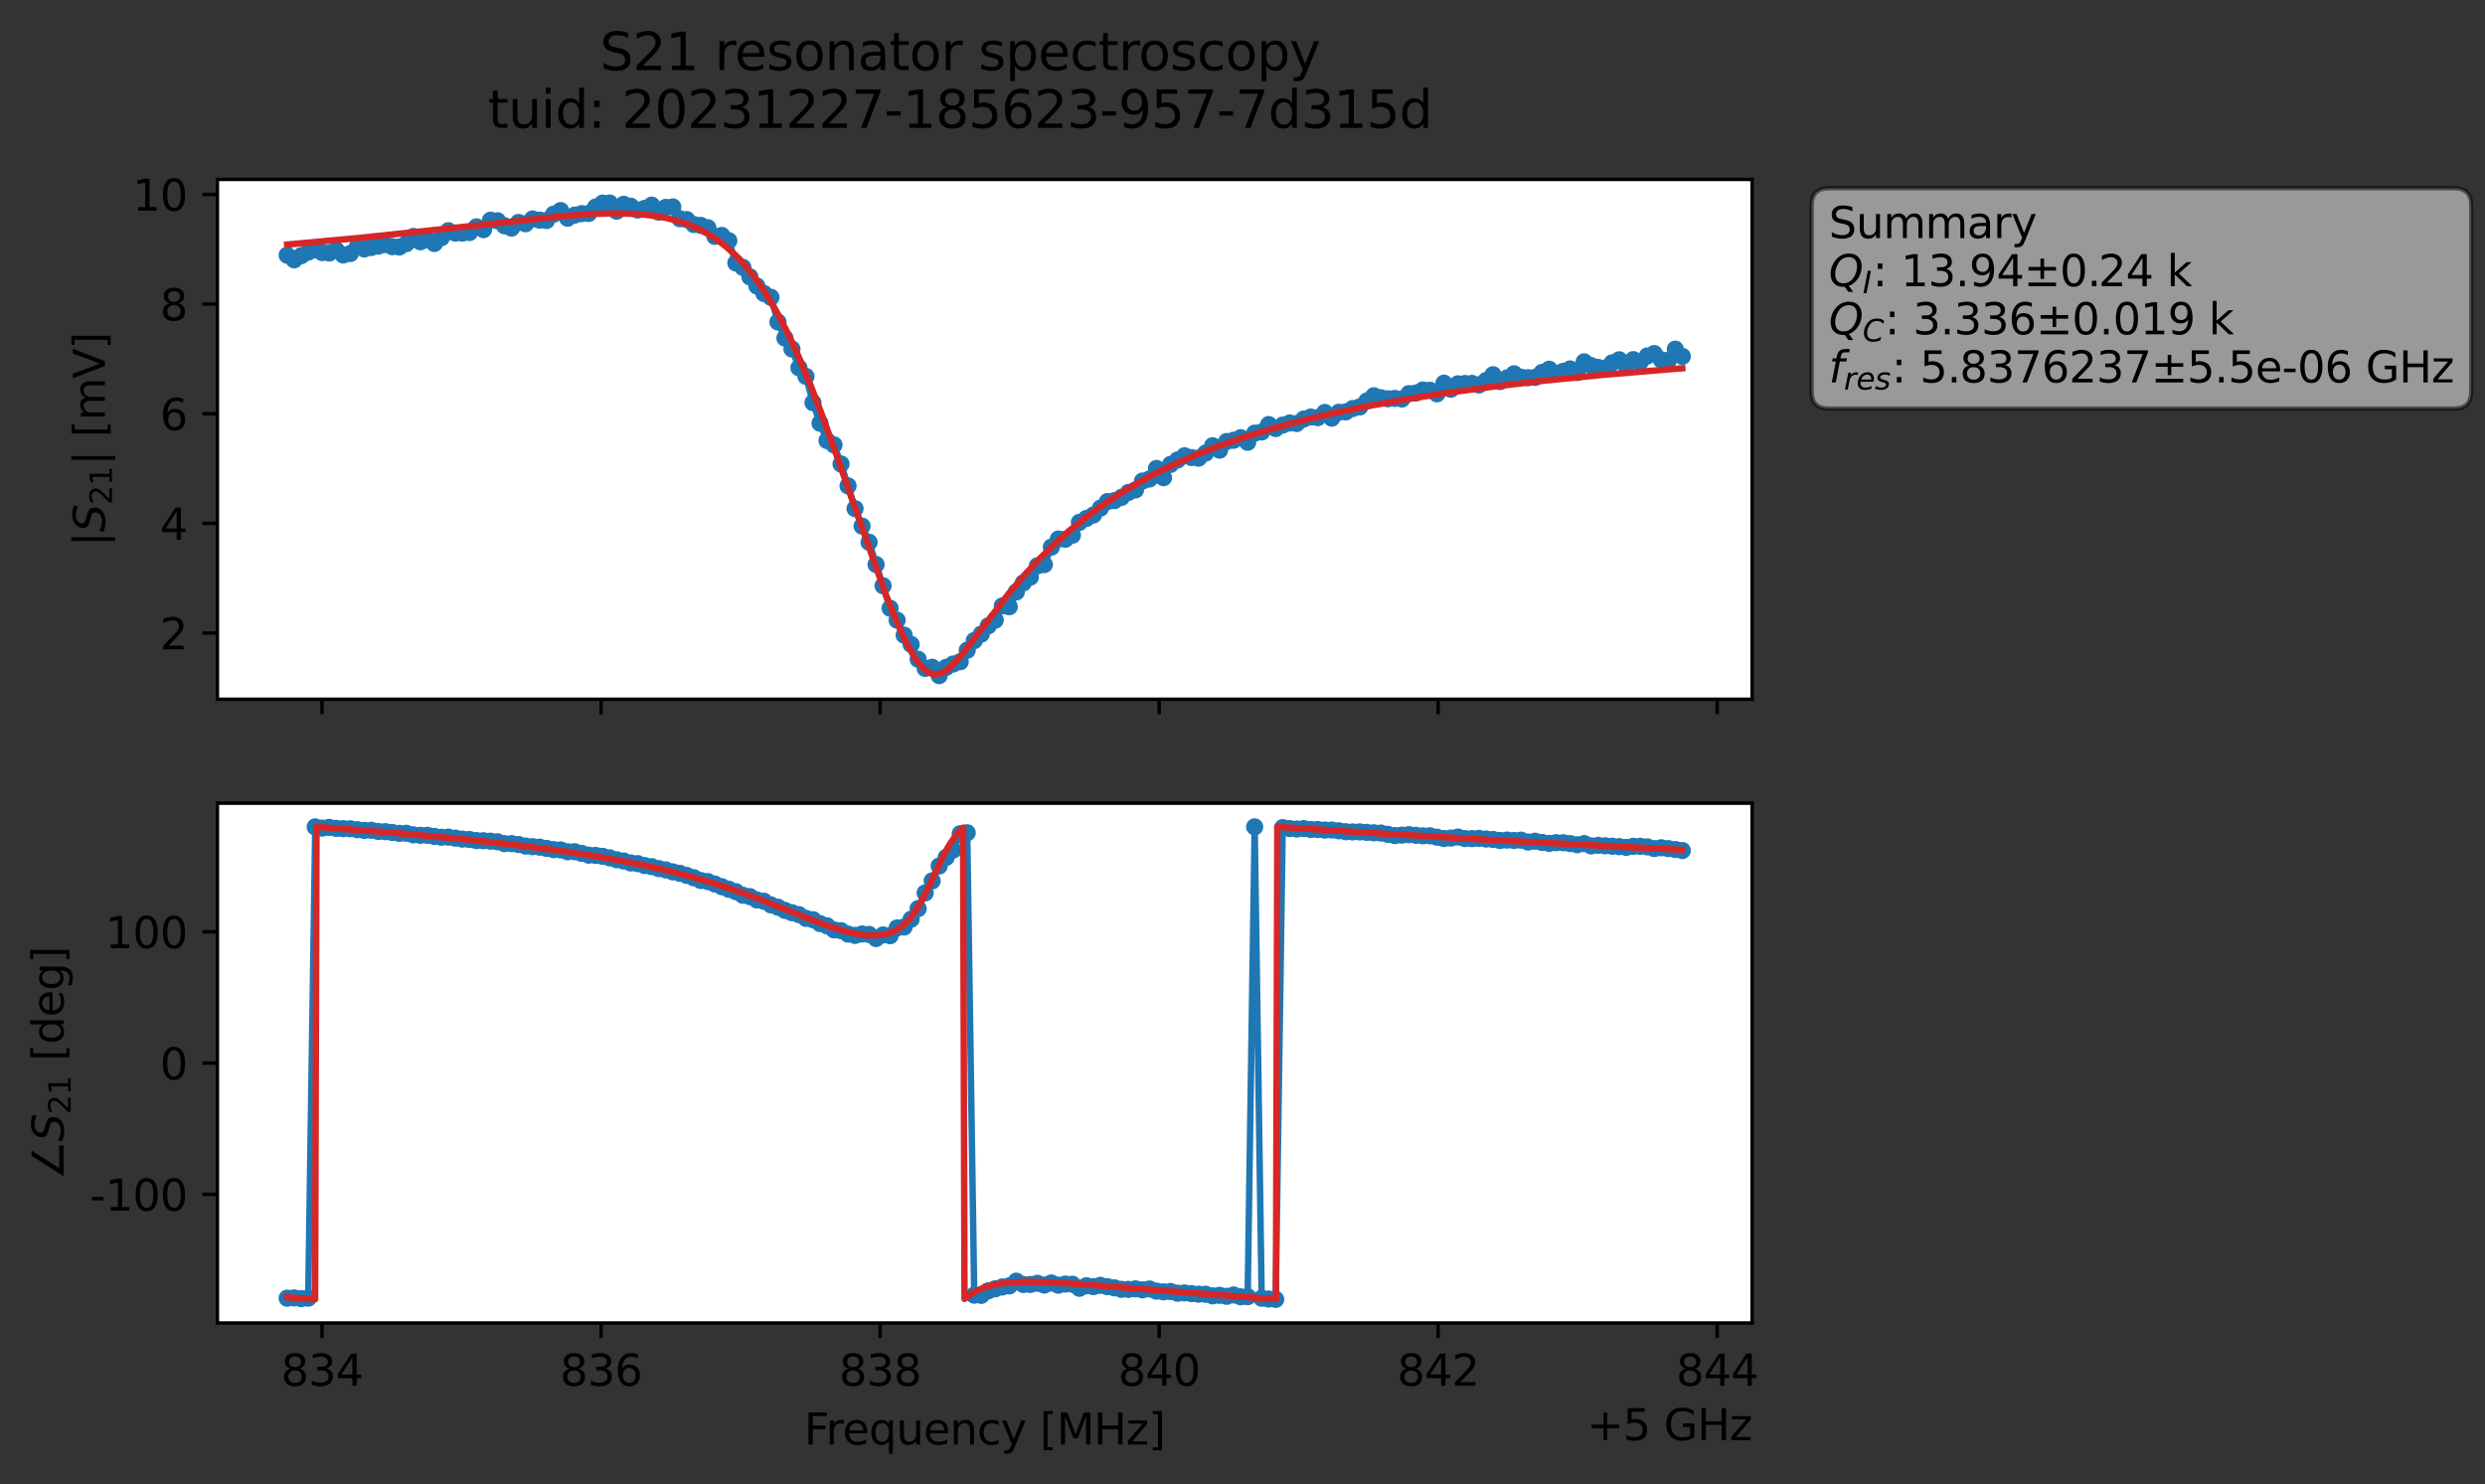 <?xml version="1.0" encoding="utf-8" standalone="no"?>
<!DOCTYPE svg PUBLIC "-//W3C//DTD SVG 1.1//EN"
  "http://www.w3.org/Graphics/SVG/1.1/DTD/svg11.dtd">
<svg xmlns:xlink="http://www.w3.org/1999/xlink" width="578.271pt" height="345.428pt" viewBox="0 0 578.271 345.428" xmlns="http://www.w3.org/2000/svg" version="1.1">
 <rect x="0" y="0" width="578.271" height="345.428" fill="#333333" stroke="none"/>
 <defs>
  <style type="text/css">*{stroke-linejoin: round; stroke-linecap: butt}</style>
 </defs>
 <g id="figure_1">
  <g id="patch_1">
   <path d="M 0 345.428 
L 578.271 345.428 
L 578.271 -0 
L 0 -0 
L 0 345.428 
z
" style="fill: none; opacity: 0"/>
  </g>
  <g id="axes_1">
   <g id="patch_2">
    <path d="M 50.595 162.72 
L 407.715 162.72 
L 407.715 41.76 
L 50.595 41.76 
z
" style="fill: #ffffff"/>
   </g>
   <g id="matplotlib.axis_1">
    <g id="xtick_1">
     <g id="line2d_1">
      <defs>
       <path id="me9b5a73365" d="M 0 0 
L 0 3.5 
" style="stroke: #000000; stroke-width: 0.8"/>
      </defs>
      <g>
       <use xlink:href="#me9b5a73365" x="74.944" y="162.72" style="stroke: #000000; stroke-width: 0.8"/>
      </g>
     </g>
    </g>
    <g id="xtick_2">
     <g id="line2d_2">
      <g>
       <use xlink:href="#me9b5a73365" x="139.875" y="162.72" style="stroke: #000000; stroke-width: 0.8"/>
      </g>
     </g>
    </g>
    <g id="xtick_3">
     <g id="line2d_3">
      <g>
       <use xlink:href="#me9b5a73365" x="204.806" y="162.72" style="stroke: #000000; stroke-width: 0.8"/>
      </g>
     </g>
    </g>
    <g id="xtick_4">
     <g id="line2d_4">
      <g>
       <use xlink:href="#me9b5a73365" x="269.737" y="162.72" style="stroke: #000000; stroke-width: 0.8"/>
      </g>
     </g>
    </g>
    <g id="xtick_5">
     <g id="line2d_5">
      <g>
       <use xlink:href="#me9b5a73365" x="334.668" y="162.72" style="stroke: #000000; stroke-width: 0.8"/>
      </g>
     </g>
    </g>
    <g id="xtick_6">
     <g id="line2d_6">
      <g>
       <use xlink:href="#me9b5a73365" x="399.599" y="162.72" style="stroke: #000000; stroke-width: 0.8"/>
      </g>
     </g>
    </g>
   </g>
   <g id="matplotlib.axis_2">
    <g id="ytick_1">
     <g id="line2d_7">
      <defs>
       <path id="m8a1dd397df" d="M 0 0 
L -3.5 0 
" style="stroke: #000000; stroke-width: 0.8"/>
      </defs>
      <g>
       <use xlink:href="#m8a1dd397df" x="50.595" y="147.308" style="stroke: #000000; stroke-width: 0.8"/>
      </g>
     </g>
     <g id="text_1">
      <!-- 2 -->
      <g transform="translate(37.233 151.107) scale(0.1 -0.1)">
       <defs>
        <path id="DejaVuSans-32" d="M 1228 531 
L 3431 531 
L 3431 0 
L 469 0 
L 469 531 
Q 828 903 1448 1529 
Q 2069 2156 2228 2338 
Q 2531 2678 2651 2914 
Q 2772 3150 2772 3378 
Q 2772 3750 2511 3984 
Q 2250 4219 1831 4219 
Q 1534 4219 1204 4116 
Q 875 4013 500 3803 
L 500 4441 
Q 881 4594 1212 4672 
Q 1544 4750 1819 4750 
Q 2544 4750 2975 4387 
Q 3406 4025 3406 3419 
Q 3406 3131 3298 2873 
Q 3191 2616 2906 2266 
Q 2828 2175 2409 1742 
Q 1991 1309 1228 531 
z
" transform="scale(0.016)"/>
       </defs>
       <use xlink:href="#DejaVuSans-32"/>
      </g>
     </g>
    </g>
    <g id="ytick_2">
     <g id="line2d_8">
      <g>
       <use xlink:href="#m8a1dd397df" x="50.595" y="121.79" style="stroke: #000000; stroke-width: 0.8"/>
      </g>
     </g>
     <g id="text_2">
      <!-- 4 -->
      <g transform="translate(37.233 125.589) scale(0.1 -0.1)">
       <defs>
        <path id="DejaVuSans-34" d="M 2419 4116 
L 825 1625 
L 2419 1625 
L 2419 4116 
z
M 2253 4666 
L 3047 4666 
L 3047 1625 
L 3713 1625 
L 3713 1100 
L 3047 1100 
L 3047 0 
L 2419 0 
L 2419 1100 
L 313 1100 
L 313 1709 
L 2253 4666 
z
" transform="scale(0.016)"/>
       </defs>
       <use xlink:href="#DejaVuSans-34"/>
      </g>
     </g>
    </g>
    <g id="ytick_3">
     <g id="line2d_9">
      <g>
       <use xlink:href="#m8a1dd397df" x="50.595" y="96.273" style="stroke: #000000; stroke-width: 0.8"/>
      </g>
     </g>
     <g id="text_3">
      <!-- 6 -->
      <g transform="translate(37.233 100.072) scale(0.1 -0.1)">
       <defs>
        <path id="DejaVuSans-36" d="M 2113 2584 
Q 1688 2584 1439 2293 
Q 1191 2003 1191 1497 
Q 1191 994 1439 701 
Q 1688 409 2113 409 
Q 2538 409 2786 701 
Q 3034 994 3034 1497 
Q 3034 2003 2786 2293 
Q 2538 2584 2113 2584 
z
M 3366 4563 
L 3366 3988 
Q 3128 4100 2886 4159 
Q 2644 4219 2406 4219 
Q 1781 4219 1451 3797 
Q 1122 3375 1075 2522 
Q 1259 2794 1537 2939 
Q 1816 3084 2150 3084 
Q 2853 3084 3261 2657 
Q 3669 2231 3669 1497 
Q 3669 778 3244 343 
Q 2819 -91 2113 -91 
Q 1303 -91 875 529 
Q 447 1150 447 2328 
Q 447 3434 972 4092 
Q 1497 4750 2381 4750 
Q 2619 4750 2861 4703 
Q 3103 4656 3366 4563 
z
" transform="scale(0.016)"/>
       </defs>
       <use xlink:href="#DejaVuSans-36"/>
      </g>
     </g>
    </g>
    <g id="ytick_4">
     <g id="line2d_10">
      <g>
       <use xlink:href="#m8a1dd397df" x="50.595" y="70.755" style="stroke: #000000; stroke-width: 0.8"/>
      </g>
     </g>
     <g id="text_4">
      <!-- 8 -->
      <g transform="translate(37.233 74.554) scale(0.1 -0.1)">
       <defs>
        <path id="DejaVuSans-38" d="M 2034 2216 
Q 1584 2216 1326 1975 
Q 1069 1734 1069 1313 
Q 1069 891 1326 650 
Q 1584 409 2034 409 
Q 2484 409 2743 651 
Q 3003 894 3003 1313 
Q 3003 1734 2745 1975 
Q 2488 2216 2034 2216 
z
M 1403 2484 
Q 997 2584 770 2862 
Q 544 3141 544 3541 
Q 544 4100 942 4425 
Q 1341 4750 2034 4750 
Q 2731 4750 3128 4425 
Q 3525 4100 3525 3541 
Q 3525 3141 3298 2862 
Q 3072 2584 2669 2484 
Q 3125 2378 3379 2068 
Q 3634 1759 3634 1313 
Q 3634 634 3220 271 
Q 2806 -91 2034 -91 
Q 1263 -91 848 271 
Q 434 634 434 1313 
Q 434 1759 690 2068 
Q 947 2378 1403 2484 
z
M 1172 3481 
Q 1172 3119 1398 2916 
Q 1625 2713 2034 2713 
Q 2441 2713 2670 2916 
Q 2900 3119 2900 3481 
Q 2900 3844 2670 4047 
Q 2441 4250 2034 4250 
Q 1625 4250 1398 4047 
Q 1172 3844 1172 3481 
z
" transform="scale(0.016)"/>
       </defs>
       <use xlink:href="#DejaVuSans-38"/>
      </g>
     </g>
    </g>
    <g id="ytick_5">
     <g id="line2d_11">
      <g>
       <use xlink:href="#m8a1dd397df" x="50.595" y="45.237" style="stroke: #000000; stroke-width: 0.8"/>
      </g>
     </g>
     <g id="text_5">
      <!-- 10 -->
      <g transform="translate(30.87 49.037) scale(0.1 -0.1)">
       <defs>
        <path id="DejaVuSans-31" d="M 794 531 
L 1825 531 
L 1825 4091 
L 703 3866 
L 703 4441 
L 1819 4666 
L 2450 4666 
L 2450 531 
L 3481 531 
L 3481 0 
L 794 0 
L 794 531 
z
" transform="scale(0.016)"/>
        <path id="DejaVuSans-30" d="M 2034 4250 
Q 1547 4250 1301 3770 
Q 1056 3291 1056 2328 
Q 1056 1369 1301 889 
Q 1547 409 2034 409 
Q 2525 409 2770 889 
Q 3016 1369 3016 2328 
Q 3016 3291 2770 3770 
Q 2525 4250 2034 4250 
z
M 2034 4750 
Q 2819 4750 3233 4129 
Q 3647 3509 3647 2328 
Q 3647 1150 3233 529 
Q 2819 -91 2034 -91 
Q 1250 -91 836 529 
Q 422 1150 422 2328 
Q 422 3509 836 4129 
Q 1250 4750 2034 4750 
z
" transform="scale(0.016)"/>
       </defs>
       <use xlink:href="#DejaVuSans-31"/>
       <use xlink:href="#DejaVuSans-30" x="63.623"/>
      </g>
     </g>
    </g>
    <g id="text_6">
     <!-- $|S_{21}|$ [mV] -->
     <g transform="translate(24.47 127.19) rotate(-90) scale(0.1 -0.1)">
      <defs>
       <path id="DejaVuSans-7c" d="M 1344 4891 
L 1344 -1509 
L 813 -1509 
L 813 4891 
L 1344 4891 
z
" transform="scale(0.016)"/>
       <path id="DejaVuSans-Oblique-53" d="M 3859 4513 
L 3738 3897 
Q 3422 4066 3111 4152 
Q 2800 4238 2509 4238 
Q 1944 4238 1609 3991 
Q 1275 3744 1275 3334 
Q 1275 3109 1398 2989 
Q 1522 2869 2034 2731 
L 2413 2638 
Q 3053 2472 3303 2217 
Q 3553 1963 3553 1503 
Q 3553 797 2998 353 
Q 2444 -91 1538 -91 
Q 1166 -91 791 -17 
Q 416 56 38 206 
L 166 856 
Q 513 641 861 531 
Q 1209 422 1556 422 
Q 2147 422 2503 684 
Q 2859 947 2859 1369 
Q 2859 1650 2717 1795 
Q 2575 1941 2106 2059 
L 1728 2156 
Q 1081 2325 845 2545 
Q 609 2766 609 3163 
Q 609 3859 1145 4304 
Q 1681 4750 2541 4750 
Q 2875 4750 3203 4690 
Q 3531 4631 3859 4513 
z
" transform="scale(0.016)"/>
       <path id="DejaVuSans-20" transform="scale(0.016)"/>
       <path id="DejaVuSans-5b" d="M 550 4863 
L 1875 4863 
L 1875 4416 
L 1125 4416 
L 1125 -397 
L 1875 -397 
L 1875 -844 
L 550 -844 
L 550 4863 
z
" transform="scale(0.016)"/>
       <path id="DejaVuSans-6d" d="M 3328 2828 
Q 3544 3216 3844 3400 
Q 4144 3584 4550 3584 
Q 5097 3584 5394 3201 
Q 5691 2819 5691 2113 
L 5691 0 
L 5113 0 
L 5113 2094 
Q 5113 2597 4934 2840 
Q 4756 3084 4391 3084 
Q 3944 3084 3684 2787 
Q 3425 2491 3425 1978 
L 3425 0 
L 2847 0 
L 2847 2094 
Q 2847 2600 2669 2842 
Q 2491 3084 2119 3084 
Q 1678 3084 1418 2786 
Q 1159 2488 1159 1978 
L 1159 0 
L 581 0 
L 581 3500 
L 1159 3500 
L 1159 2956 
Q 1356 3278 1631 3431 
Q 1906 3584 2284 3584 
Q 2666 3584 2933 3390 
Q 3200 3197 3328 2828 
z
" transform="scale(0.016)"/>
       <path id="DejaVuSans-56" d="M 1831 0 
L 50 4666 
L 709 4666 
L 2188 738 
L 3669 4666 
L 4325 4666 
L 2547 0 
L 1831 0 
z
" transform="scale(0.016)"/>
       <path id="DejaVuSans-5d" d="M 1947 4863 
L 1947 -844 
L 622 -844 
L 622 -397 
L 1369 -397 
L 1369 4416 
L 622 4416 
L 622 4863 
L 1947 4863 
z
" transform="scale(0.016)"/>
      </defs>
      <use xlink:href="#DejaVuSans-7c" transform="translate(0 0.578)"/>
      <use xlink:href="#DejaVuSans-Oblique-53" transform="translate(33.691 0.578)"/>
      <use xlink:href="#DejaVuSans-32" transform="translate(97.168 -15.828) scale(0.7)"/>
      <use xlink:href="#DejaVuSans-31" transform="translate(141.704 -15.828) scale(0.7)"/>
      <use xlink:href="#DejaVuSans-7c" transform="translate(188.975 0.578)"/>
      <use xlink:href="#DejaVuSans-20" transform="translate(222.666 0.578)"/>
      <use xlink:href="#DejaVuSans-5b" transform="translate(254.453 0.578)"/>
      <use xlink:href="#DejaVuSans-6d" transform="translate(293.467 0.578)"/>
      <use xlink:href="#DejaVuSans-56" transform="translate(390.879 0.578)"/>
      <use xlink:href="#DejaVuSans-5d" transform="translate(459.287 0.578)"/>
     </g>
    </g>
   </g>
   <g id="line2d_12">
    <path d="M 66.828 59.378 
L 68.459 60.463 
L 71.722 58.667 
L 73.354 58.114 
L 74.985 58.774 
L 76.617 58.88 
L 78.248 58.191 
L 79.879 59.337 
L 81.511 59.006 
L 83.142 57.472 
L 84.774 57.94 
L 89.668 56.921 
L 91.299 57.409 
L 92.931 57.475 
L 94.562 56.701 
L 96.194 55.026 
L 97.825 56.27 
L 99.457 55.772 
L 101.088 56.661 
L 102.719 55.314 
L 104.351 53.688 
L 105.982 54.25 
L 107.614 54.246 
L 109.245 54.118 
L 110.877 52.795 
L 112.508 53.441 
L 114.14 51.249 
L 115.771 51.375 
L 117.402 52.541 
L 119.034 53.079 
L 120.665 51.762 
L 122.297 52.07 
L 123.928 50.958 
L 125.56 51.223 
L 127.191 51.311 
L 128.822 49.843 
L 130.454 49.01 
L 132.085 50.781 
L 133.717 50.055 
L 135.348 49.716 
L 136.98 49.682 
L 138.611 48.177 
L 140.242 47.258 
L 141.874 47.26 
L 143.505 49.151 
L 145.137 47.544 
L 146.768 47.99 
L 148.4 48.875 
L 150.031 48.496 
L 151.662 47.739 
L 153.294 49.365 
L 154.925 48.261 
L 156.557 48.153 
L 158.188 50.899 
L 159.82 51.107 
L 161.451 52.252 
L 163.082 52.456 
L 164.714 52.997 
L 166.345 55.005 
L 167.977 54.795 
L 169.608 56.02 
L 171.24 61.194 
L 172.871 62.23 
L 176.134 66.562 
L 177.765 68.291 
L 179.397 69.188 
L 181.028 74.926 
L 182.66 78.674 
L 184.291 81.21 
L 185.922 85.59 
L 187.554 87.592 
L 189.185 93.707 
L 190.817 98.493 
L 192.448 102.525 
L 194.08 103.525 
L 195.711 107.98 
L 198.974 118.36 
L 200.605 122.423 
L 202.237 126.187 
L 207.131 141.536 
L 208.762 144.326 
L 210.394 147.805 
L 212.025 149.974 
L 213.657 153.421 
L 215.288 155.546 
L 216.92 155.279 
L 218.551 157.222 
L 220.182 155.298 
L 221.814 154.517 
L 223.445 153.99 
L 225.077 151.319 
L 226.708 149.074 
L 228.34 147.569 
L 229.971 145.652 
L 231.602 144.31 
L 233.234 141.007 
L 234.865 141.193 
L 236.497 137.762 
L 238.128 135.646 
L 239.76 134.303 
L 241.391 131.685 
L 243.022 131.385 
L 244.654 127.32 
L 246.285 125.441 
L 247.917 125.481 
L 249.548 124.557 
L 251.18 121.56 
L 254.442 119.84 
L 257.705 116.723 
L 259.337 116.504 
L 260.968 115.742 
L 262.6 114.588 
L 264.231 114.006 
L 265.862 111.942 
L 267.494 111.471 
L 269.125 109.017 
L 270.757 111.159 
L 272.388 108.077 
L 275.651 106.072 
L 277.282 106.476 
L 278.914 106.614 
L 280.545 105.445 
L 282.177 103.732 
L 283.808 104.754 
L 285.44 102.745 
L 287.071 102.452 
L 288.703 101.86 
L 290.334 102.922 
L 291.965 100.808 
L 293.597 100.525 
L 295.228 98.8 
L 296.86 99.723 
L 298.491 98.921 
L 300.123 98.439 
L 301.754 98.552 
L 303.385 97.519 
L 305.017 97.048 
L 306.648 97.187 
L 308.28 95.986 
L 309.911 97.304 
L 311.543 95.939 
L 313.174 95.852 
L 314.805 95.063 
L 316.437 94.689 
L 318.068 93.313 
L 319.7 92.107 
L 321.331 92.56 
L 322.963 92.8 
L 324.594 92.72 
L 326.225 92.854 
L 327.857 91.605 
L 329.488 91.465 
L 331.12 90.758 
L 332.751 90.816 
L 334.383 91.646 
L 336.014 89.168 
L 337.645 90.577 
L 339.277 89.321 
L 342.54 89.224 
L 344.171 89.58 
L 345.803 88.57 
L 347.434 87.202 
L 349.065 88.796 
L 350.697 87.955 
L 352.328 86.987 
L 353.96 87.776 
L 355.591 87.897 
L 357.223 87.828 
L 358.854 86.663 
L 360.485 85.923 
L 362.117 86.867 
L 363.748 86.421 
L 365.38 85.854 
L 367.011 86.692 
L 368.643 84.208 
L 370.274 85.079 
L 371.905 85.502 
L 373.537 85.65 
L 375.168 84.433 
L 376.8 83.733 
L 378.431 85.152 
L 380.063 83.695 
L 381.694 84.245 
L 383.325 82.845 
L 384.957 82.278 
L 386.588 83.718 
L 388.22 83.887 
L 389.851 81.255 
L 391.483 82.93 
L 391.483 82.93 
" clip-path="url(#p6616085ebc)" style="fill: none; stroke: #1f77b4; stroke-width: 1.5; stroke-linecap: square"/>
    <defs>
     <path id="m4d651e918b" d="M 0 1.5 
C 0.398 1.5 0.779 1.342 1.061 1.061 
C 1.342 0.779 1.5 0.398 1.5 0 
C 1.5 -0.398 1.342 -0.779 1.061 -1.061 
C 0.779 -1.342 0.398 -1.5 0 -1.5 
C -0.398 -1.5 -0.779 -1.342 -1.061 -1.061 
C -1.342 -0.779 -1.5 -0.398 -1.5 0 
C -1.5 0.398 -1.342 0.779 -1.061 1.061 
C -0.779 1.342 -0.398 1.5 0 1.5 
z
" style="stroke: #1f77b4"/>
    </defs>
    <g clip-path="url(#p6616085ebc)">
     <use xlink:href="#m4d651e918b" x="66.828" y="59.378" style="fill: #1f77b4; stroke: #1f77b4"/>
     <use xlink:href="#m4d651e918b" x="68.459" y="60.463" style="fill: #1f77b4; stroke: #1f77b4"/>
     <use xlink:href="#m4d651e918b" x="70.091" y="59.501" style="fill: #1f77b4; stroke: #1f77b4"/>
     <use xlink:href="#m4d651e918b" x="71.722" y="58.667" style="fill: #1f77b4; stroke: #1f77b4"/>
     <use xlink:href="#m4d651e918b" x="73.354" y="58.114" style="fill: #1f77b4; stroke: #1f77b4"/>
     <use xlink:href="#m4d651e918b" x="74.985" y="58.774" style="fill: #1f77b4; stroke: #1f77b4"/>
     <use xlink:href="#m4d651e918b" x="76.617" y="58.88" style="fill: #1f77b4; stroke: #1f77b4"/>
     <use xlink:href="#m4d651e918b" x="78.248" y="58.191" style="fill: #1f77b4; stroke: #1f77b4"/>
     <use xlink:href="#m4d651e918b" x="79.879" y="59.337" style="fill: #1f77b4; stroke: #1f77b4"/>
     <use xlink:href="#m4d651e918b" x="81.511" y="59.006" style="fill: #1f77b4; stroke: #1f77b4"/>
     <use xlink:href="#m4d651e918b" x="83.142" y="57.472" style="fill: #1f77b4; stroke: #1f77b4"/>
     <use xlink:href="#m4d651e918b" x="84.774" y="57.94" style="fill: #1f77b4; stroke: #1f77b4"/>
     <use xlink:href="#m4d651e918b" x="86.405" y="57.586" style="fill: #1f77b4; stroke: #1f77b4"/>
     <use xlink:href="#m4d651e918b" x="88.037" y="57.274" style="fill: #1f77b4; stroke: #1f77b4"/>
     <use xlink:href="#m4d651e918b" x="89.668" y="56.921" style="fill: #1f77b4; stroke: #1f77b4"/>
     <use xlink:href="#m4d651e918b" x="91.299" y="57.409" style="fill: #1f77b4; stroke: #1f77b4"/>
     <use xlink:href="#m4d651e918b" x="92.931" y="57.475" style="fill: #1f77b4; stroke: #1f77b4"/>
     <use xlink:href="#m4d651e918b" x="94.562" y="56.701" style="fill: #1f77b4; stroke: #1f77b4"/>
     <use xlink:href="#m4d651e918b" x="96.194" y="55.026" style="fill: #1f77b4; stroke: #1f77b4"/>
     <use xlink:href="#m4d651e918b" x="97.825" y="56.27" style="fill: #1f77b4; stroke: #1f77b4"/>
     <use xlink:href="#m4d651e918b" x="99.457" y="55.772" style="fill: #1f77b4; stroke: #1f77b4"/>
     <use xlink:href="#m4d651e918b" x="101.088" y="56.661" style="fill: #1f77b4; stroke: #1f77b4"/>
     <use xlink:href="#m4d651e918b" x="102.719" y="55.314" style="fill: #1f77b4; stroke: #1f77b4"/>
     <use xlink:href="#m4d651e918b" x="104.351" y="53.688" style="fill: #1f77b4; stroke: #1f77b4"/>
     <use xlink:href="#m4d651e918b" x="105.982" y="54.25" style="fill: #1f77b4; stroke: #1f77b4"/>
     <use xlink:href="#m4d651e918b" x="107.614" y="54.246" style="fill: #1f77b4; stroke: #1f77b4"/>
     <use xlink:href="#m4d651e918b" x="109.245" y="54.118" style="fill: #1f77b4; stroke: #1f77b4"/>
     <use xlink:href="#m4d651e918b" x="110.877" y="52.795" style="fill: #1f77b4; stroke: #1f77b4"/>
     <use xlink:href="#m4d651e918b" x="112.508" y="53.441" style="fill: #1f77b4; stroke: #1f77b4"/>
     <use xlink:href="#m4d651e918b" x="114.14" y="51.249" style="fill: #1f77b4; stroke: #1f77b4"/>
     <use xlink:href="#m4d651e918b" x="115.771" y="51.375" style="fill: #1f77b4; stroke: #1f77b4"/>
     <use xlink:href="#m4d651e918b" x="117.402" y="52.541" style="fill: #1f77b4; stroke: #1f77b4"/>
     <use xlink:href="#m4d651e918b" x="119.034" y="53.079" style="fill: #1f77b4; stroke: #1f77b4"/>
     <use xlink:href="#m4d651e918b" x="120.665" y="51.762" style="fill: #1f77b4; stroke: #1f77b4"/>
     <use xlink:href="#m4d651e918b" x="122.297" y="52.07" style="fill: #1f77b4; stroke: #1f77b4"/>
     <use xlink:href="#m4d651e918b" x="123.928" y="50.958" style="fill: #1f77b4; stroke: #1f77b4"/>
     <use xlink:href="#m4d651e918b" x="125.56" y="51.223" style="fill: #1f77b4; stroke: #1f77b4"/>
     <use xlink:href="#m4d651e918b" x="127.191" y="51.311" style="fill: #1f77b4; stroke: #1f77b4"/>
     <use xlink:href="#m4d651e918b" x="128.822" y="49.843" style="fill: #1f77b4; stroke: #1f77b4"/>
     <use xlink:href="#m4d651e918b" x="130.454" y="49.01" style="fill: #1f77b4; stroke: #1f77b4"/>
     <use xlink:href="#m4d651e918b" x="132.085" y="50.781" style="fill: #1f77b4; stroke: #1f77b4"/>
     <use xlink:href="#m4d651e918b" x="133.717" y="50.055" style="fill: #1f77b4; stroke: #1f77b4"/>
     <use xlink:href="#m4d651e918b" x="135.348" y="49.716" style="fill: #1f77b4; stroke: #1f77b4"/>
     <use xlink:href="#m4d651e918b" x="136.98" y="49.682" style="fill: #1f77b4; stroke: #1f77b4"/>
     <use xlink:href="#m4d651e918b" x="138.611" y="48.177" style="fill: #1f77b4; stroke: #1f77b4"/>
     <use xlink:href="#m4d651e918b" x="140.242" y="47.258" style="fill: #1f77b4; stroke: #1f77b4"/>
     <use xlink:href="#m4d651e918b" x="141.874" y="47.26" style="fill: #1f77b4; stroke: #1f77b4"/>
     <use xlink:href="#m4d651e918b" x="143.505" y="49.151" style="fill: #1f77b4; stroke: #1f77b4"/>
     <use xlink:href="#m4d651e918b" x="145.137" y="47.544" style="fill: #1f77b4; stroke: #1f77b4"/>
     <use xlink:href="#m4d651e918b" x="146.768" y="47.99" style="fill: #1f77b4; stroke: #1f77b4"/>
     <use xlink:href="#m4d651e918b" x="148.4" y="48.875" style="fill: #1f77b4; stroke: #1f77b4"/>
     <use xlink:href="#m4d651e918b" x="150.031" y="48.496" style="fill: #1f77b4; stroke: #1f77b4"/>
     <use xlink:href="#m4d651e918b" x="151.662" y="47.739" style="fill: #1f77b4; stroke: #1f77b4"/>
     <use xlink:href="#m4d651e918b" x="153.294" y="49.365" style="fill: #1f77b4; stroke: #1f77b4"/>
     <use xlink:href="#m4d651e918b" x="154.925" y="48.261" style="fill: #1f77b4; stroke: #1f77b4"/>
     <use xlink:href="#m4d651e918b" x="156.557" y="48.153" style="fill: #1f77b4; stroke: #1f77b4"/>
     <use xlink:href="#m4d651e918b" x="158.188" y="50.899" style="fill: #1f77b4; stroke: #1f77b4"/>
     <use xlink:href="#m4d651e918b" x="159.82" y="51.107" style="fill: #1f77b4; stroke: #1f77b4"/>
     <use xlink:href="#m4d651e918b" x="161.451" y="52.252" style="fill: #1f77b4; stroke: #1f77b4"/>
     <use xlink:href="#m4d651e918b" x="163.082" y="52.456" style="fill: #1f77b4; stroke: #1f77b4"/>
     <use xlink:href="#m4d651e918b" x="164.714" y="52.997" style="fill: #1f77b4; stroke: #1f77b4"/>
     <use xlink:href="#m4d651e918b" x="166.345" y="55.005" style="fill: #1f77b4; stroke: #1f77b4"/>
     <use xlink:href="#m4d651e918b" x="167.977" y="54.795" style="fill: #1f77b4; stroke: #1f77b4"/>
     <use xlink:href="#m4d651e918b" x="169.608" y="56.02" style="fill: #1f77b4; stroke: #1f77b4"/>
     <use xlink:href="#m4d651e918b" x="171.24" y="61.194" style="fill: #1f77b4; stroke: #1f77b4"/>
     <use xlink:href="#m4d651e918b" x="172.871" y="62.23" style="fill: #1f77b4; stroke: #1f77b4"/>
     <use xlink:href="#m4d651e918b" x="174.502" y="64.439" style="fill: #1f77b4; stroke: #1f77b4"/>
     <use xlink:href="#m4d651e918b" x="176.134" y="66.562" style="fill: #1f77b4; stroke: #1f77b4"/>
     <use xlink:href="#m4d651e918b" x="177.765" y="68.291" style="fill: #1f77b4; stroke: #1f77b4"/>
     <use xlink:href="#m4d651e918b" x="179.397" y="69.188" style="fill: #1f77b4; stroke: #1f77b4"/>
     <use xlink:href="#m4d651e918b" x="181.028" y="74.926" style="fill: #1f77b4; stroke: #1f77b4"/>
     <use xlink:href="#m4d651e918b" x="182.66" y="78.674" style="fill: #1f77b4; stroke: #1f77b4"/>
     <use xlink:href="#m4d651e918b" x="184.291" y="81.21" style="fill: #1f77b4; stroke: #1f77b4"/>
     <use xlink:href="#m4d651e918b" x="185.922" y="85.59" style="fill: #1f77b4; stroke: #1f77b4"/>
     <use xlink:href="#m4d651e918b" x="187.554" y="87.592" style="fill: #1f77b4; stroke: #1f77b4"/>
     <use xlink:href="#m4d651e918b" x="189.185" y="93.707" style="fill: #1f77b4; stroke: #1f77b4"/>
     <use xlink:href="#m4d651e918b" x="190.817" y="98.493" style="fill: #1f77b4; stroke: #1f77b4"/>
     <use xlink:href="#m4d651e918b" x="192.448" y="102.525" style="fill: #1f77b4; stroke: #1f77b4"/>
     <use xlink:href="#m4d651e918b" x="194.08" y="103.525" style="fill: #1f77b4; stroke: #1f77b4"/>
     <use xlink:href="#m4d651e918b" x="195.711" y="107.98" style="fill: #1f77b4; stroke: #1f77b4"/>
     <use xlink:href="#m4d651e918b" x="197.342" y="113.065" style="fill: #1f77b4; stroke: #1f77b4"/>
     <use xlink:href="#m4d651e918b" x="198.974" y="118.36" style="fill: #1f77b4; stroke: #1f77b4"/>
     <use xlink:href="#m4d651e918b" x="200.605" y="122.423" style="fill: #1f77b4; stroke: #1f77b4"/>
     <use xlink:href="#m4d651e918b" x="202.237" y="126.187" style="fill: #1f77b4; stroke: #1f77b4"/>
     <use xlink:href="#m4d651e918b" x="203.868" y="131.368" style="fill: #1f77b4; stroke: #1f77b4"/>
     <use xlink:href="#m4d651e918b" x="205.5" y="136.314" style="fill: #1f77b4; stroke: #1f77b4"/>
     <use xlink:href="#m4d651e918b" x="207.131" y="141.536" style="fill: #1f77b4; stroke: #1f77b4"/>
     <use xlink:href="#m4d651e918b" x="208.762" y="144.326" style="fill: #1f77b4; stroke: #1f77b4"/>
     <use xlink:href="#m4d651e918b" x="210.394" y="147.805" style="fill: #1f77b4; stroke: #1f77b4"/>
     <use xlink:href="#m4d651e918b" x="212.025" y="149.974" style="fill: #1f77b4; stroke: #1f77b4"/>
     <use xlink:href="#m4d651e918b" x="213.657" y="153.421" style="fill: #1f77b4; stroke: #1f77b4"/>
     <use xlink:href="#m4d651e918b" x="215.288" y="155.546" style="fill: #1f77b4; stroke: #1f77b4"/>
     <use xlink:href="#m4d651e918b" x="216.92" y="155.279" style="fill: #1f77b4; stroke: #1f77b4"/>
     <use xlink:href="#m4d651e918b" x="218.551" y="157.222" style="fill: #1f77b4; stroke: #1f77b4"/>
     <use xlink:href="#m4d651e918b" x="220.182" y="155.298" style="fill: #1f77b4; stroke: #1f77b4"/>
     <use xlink:href="#m4d651e918b" x="221.814" y="154.517" style="fill: #1f77b4; stroke: #1f77b4"/>
     <use xlink:href="#m4d651e918b" x="223.445" y="153.99" style="fill: #1f77b4; stroke: #1f77b4"/>
     <use xlink:href="#m4d651e918b" x="225.077" y="151.319" style="fill: #1f77b4; stroke: #1f77b4"/>
     <use xlink:href="#m4d651e918b" x="226.708" y="149.074" style="fill: #1f77b4; stroke: #1f77b4"/>
     <use xlink:href="#m4d651e918b" x="228.34" y="147.569" style="fill: #1f77b4; stroke: #1f77b4"/>
     <use xlink:href="#m4d651e918b" x="229.971" y="145.652" style="fill: #1f77b4; stroke: #1f77b4"/>
     <use xlink:href="#m4d651e918b" x="231.602" y="144.31" style="fill: #1f77b4; stroke: #1f77b4"/>
     <use xlink:href="#m4d651e918b" x="233.234" y="141.007" style="fill: #1f77b4; stroke: #1f77b4"/>
     <use xlink:href="#m4d651e918b" x="234.865" y="141.193" style="fill: #1f77b4; stroke: #1f77b4"/>
     <use xlink:href="#m4d651e918b" x="236.497" y="137.762" style="fill: #1f77b4; stroke: #1f77b4"/>
     <use xlink:href="#m4d651e918b" x="238.128" y="135.646" style="fill: #1f77b4; stroke: #1f77b4"/>
     <use xlink:href="#m4d651e918b" x="239.76" y="134.303" style="fill: #1f77b4; stroke: #1f77b4"/>
     <use xlink:href="#m4d651e918b" x="241.391" y="131.685" style="fill: #1f77b4; stroke: #1f77b4"/>
     <use xlink:href="#m4d651e918b" x="243.022" y="131.385" style="fill: #1f77b4; stroke: #1f77b4"/>
     <use xlink:href="#m4d651e918b" x="244.654" y="127.32" style="fill: #1f77b4; stroke: #1f77b4"/>
     <use xlink:href="#m4d651e918b" x="246.285" y="125.441" style="fill: #1f77b4; stroke: #1f77b4"/>
     <use xlink:href="#m4d651e918b" x="247.917" y="125.481" style="fill: #1f77b4; stroke: #1f77b4"/>
     <use xlink:href="#m4d651e918b" x="249.548" y="124.557" style="fill: #1f77b4; stroke: #1f77b4"/>
     <use xlink:href="#m4d651e918b" x="251.18" y="121.56" style="fill: #1f77b4; stroke: #1f77b4"/>
     <use xlink:href="#m4d651e918b" x="252.811" y="120.646" style="fill: #1f77b4; stroke: #1f77b4"/>
     <use xlink:href="#m4d651e918b" x="254.442" y="119.84" style="fill: #1f77b4; stroke: #1f77b4"/>
     <use xlink:href="#m4d651e918b" x="256.074" y="118.248" style="fill: #1f77b4; stroke: #1f77b4"/>
     <use xlink:href="#m4d651e918b" x="257.705" y="116.723" style="fill: #1f77b4; stroke: #1f77b4"/>
     <use xlink:href="#m4d651e918b" x="259.337" y="116.504" style="fill: #1f77b4; stroke: #1f77b4"/>
     <use xlink:href="#m4d651e918b" x="260.968" y="115.742" style="fill: #1f77b4; stroke: #1f77b4"/>
     <use xlink:href="#m4d651e918b" x="262.6" y="114.588" style="fill: #1f77b4; stroke: #1f77b4"/>
     <use xlink:href="#m4d651e918b" x="264.231" y="114.006" style="fill: #1f77b4; stroke: #1f77b4"/>
     <use xlink:href="#m4d651e918b" x="265.862" y="111.942" style="fill: #1f77b4; stroke: #1f77b4"/>
     <use xlink:href="#m4d651e918b" x="267.494" y="111.471" style="fill: #1f77b4; stroke: #1f77b4"/>
     <use xlink:href="#m4d651e918b" x="269.125" y="109.017" style="fill: #1f77b4; stroke: #1f77b4"/>
     <use xlink:href="#m4d651e918b" x="270.757" y="111.159" style="fill: #1f77b4; stroke: #1f77b4"/>
     <use xlink:href="#m4d651e918b" x="272.388" y="108.077" style="fill: #1f77b4; stroke: #1f77b4"/>
     <use xlink:href="#m4d651e918b" x="274.02" y="107.043" style="fill: #1f77b4; stroke: #1f77b4"/>
     <use xlink:href="#m4d651e918b" x="275.651" y="106.072" style="fill: #1f77b4; stroke: #1f77b4"/>
     <use xlink:href="#m4d651e918b" x="277.282" y="106.476" style="fill: #1f77b4; stroke: #1f77b4"/>
     <use xlink:href="#m4d651e918b" x="278.914" y="106.614" style="fill: #1f77b4; stroke: #1f77b4"/>
     <use xlink:href="#m4d651e918b" x="280.545" y="105.445" style="fill: #1f77b4; stroke: #1f77b4"/>
     <use xlink:href="#m4d651e918b" x="282.177" y="103.732" style="fill: #1f77b4; stroke: #1f77b4"/>
     <use xlink:href="#m4d651e918b" x="283.808" y="104.754" style="fill: #1f77b4; stroke: #1f77b4"/>
     <use xlink:href="#m4d651e918b" x="285.44" y="102.745" style="fill: #1f77b4; stroke: #1f77b4"/>
     <use xlink:href="#m4d651e918b" x="287.071" y="102.452" style="fill: #1f77b4; stroke: #1f77b4"/>
     <use xlink:href="#m4d651e918b" x="288.703" y="101.86" style="fill: #1f77b4; stroke: #1f77b4"/>
     <use xlink:href="#m4d651e918b" x="290.334" y="102.922" style="fill: #1f77b4; stroke: #1f77b4"/>
     <use xlink:href="#m4d651e918b" x="291.965" y="100.808" style="fill: #1f77b4; stroke: #1f77b4"/>
     <use xlink:href="#m4d651e918b" x="293.597" y="100.525" style="fill: #1f77b4; stroke: #1f77b4"/>
     <use xlink:href="#m4d651e918b" x="295.228" y="98.8" style="fill: #1f77b4; stroke: #1f77b4"/>
     <use xlink:href="#m4d651e918b" x="296.86" y="99.723" style="fill: #1f77b4; stroke: #1f77b4"/>
     <use xlink:href="#m4d651e918b" x="298.491" y="98.921" style="fill: #1f77b4; stroke: #1f77b4"/>
     <use xlink:href="#m4d651e918b" x="300.123" y="98.439" style="fill: #1f77b4; stroke: #1f77b4"/>
     <use xlink:href="#m4d651e918b" x="301.754" y="98.552" style="fill: #1f77b4; stroke: #1f77b4"/>
     <use xlink:href="#m4d651e918b" x="303.385" y="97.519" style="fill: #1f77b4; stroke: #1f77b4"/>
     <use xlink:href="#m4d651e918b" x="305.017" y="97.048" style="fill: #1f77b4; stroke: #1f77b4"/>
     <use xlink:href="#m4d651e918b" x="306.648" y="97.187" style="fill: #1f77b4; stroke: #1f77b4"/>
     <use xlink:href="#m4d651e918b" x="308.28" y="95.986" style="fill: #1f77b4; stroke: #1f77b4"/>
     <use xlink:href="#m4d651e918b" x="309.911" y="97.304" style="fill: #1f77b4; stroke: #1f77b4"/>
     <use xlink:href="#m4d651e918b" x="311.543" y="95.939" style="fill: #1f77b4; stroke: #1f77b4"/>
     <use xlink:href="#m4d651e918b" x="313.174" y="95.852" style="fill: #1f77b4; stroke: #1f77b4"/>
     <use xlink:href="#m4d651e918b" x="314.805" y="95.063" style="fill: #1f77b4; stroke: #1f77b4"/>
     <use xlink:href="#m4d651e918b" x="316.437" y="94.689" style="fill: #1f77b4; stroke: #1f77b4"/>
     <use xlink:href="#m4d651e918b" x="318.068" y="93.313" style="fill: #1f77b4; stroke: #1f77b4"/>
     <use xlink:href="#m4d651e918b" x="319.7" y="92.107" style="fill: #1f77b4; stroke: #1f77b4"/>
     <use xlink:href="#m4d651e918b" x="321.331" y="92.56" style="fill: #1f77b4; stroke: #1f77b4"/>
     <use xlink:href="#m4d651e918b" x="322.963" y="92.8" style="fill: #1f77b4; stroke: #1f77b4"/>
     <use xlink:href="#m4d651e918b" x="324.594" y="92.72" style="fill: #1f77b4; stroke: #1f77b4"/>
     <use xlink:href="#m4d651e918b" x="326.225" y="92.854" style="fill: #1f77b4; stroke: #1f77b4"/>
     <use xlink:href="#m4d651e918b" x="327.857" y="91.605" style="fill: #1f77b4; stroke: #1f77b4"/>
     <use xlink:href="#m4d651e918b" x="329.488" y="91.465" style="fill: #1f77b4; stroke: #1f77b4"/>
     <use xlink:href="#m4d651e918b" x="331.12" y="90.758" style="fill: #1f77b4; stroke: #1f77b4"/>
     <use xlink:href="#m4d651e918b" x="332.751" y="90.816" style="fill: #1f77b4; stroke: #1f77b4"/>
     <use xlink:href="#m4d651e918b" x="334.383" y="91.646" style="fill: #1f77b4; stroke: #1f77b4"/>
     <use xlink:href="#m4d651e918b" x="336.014" y="89.168" style="fill: #1f77b4; stroke: #1f77b4"/>
     <use xlink:href="#m4d651e918b" x="337.645" y="90.577" style="fill: #1f77b4; stroke: #1f77b4"/>
     <use xlink:href="#m4d651e918b" x="339.277" y="89.321" style="fill: #1f77b4; stroke: #1f77b4"/>
     <use xlink:href="#m4d651e918b" x="340.908" y="89.239" style="fill: #1f77b4; stroke: #1f77b4"/>
     <use xlink:href="#m4d651e918b" x="342.54" y="89.224" style="fill: #1f77b4; stroke: #1f77b4"/>
     <use xlink:href="#m4d651e918b" x="344.171" y="89.58" style="fill: #1f77b4; stroke: #1f77b4"/>
     <use xlink:href="#m4d651e918b" x="345.803" y="88.57" style="fill: #1f77b4; stroke: #1f77b4"/>
     <use xlink:href="#m4d651e918b" x="347.434" y="87.202" style="fill: #1f77b4; stroke: #1f77b4"/>
     <use xlink:href="#m4d651e918b" x="349.065" y="88.796" style="fill: #1f77b4; stroke: #1f77b4"/>
     <use xlink:href="#m4d651e918b" x="350.697" y="87.955" style="fill: #1f77b4; stroke: #1f77b4"/>
     <use xlink:href="#m4d651e918b" x="352.328" y="86.987" style="fill: #1f77b4; stroke: #1f77b4"/>
     <use xlink:href="#m4d651e918b" x="353.96" y="87.776" style="fill: #1f77b4; stroke: #1f77b4"/>
     <use xlink:href="#m4d651e918b" x="355.591" y="87.897" style="fill: #1f77b4; stroke: #1f77b4"/>
     <use xlink:href="#m4d651e918b" x="357.223" y="87.828" style="fill: #1f77b4; stroke: #1f77b4"/>
     <use xlink:href="#m4d651e918b" x="358.854" y="86.663" style="fill: #1f77b4; stroke: #1f77b4"/>
     <use xlink:href="#m4d651e918b" x="360.485" y="85.923" style="fill: #1f77b4; stroke: #1f77b4"/>
     <use xlink:href="#m4d651e918b" x="362.117" y="86.867" style="fill: #1f77b4; stroke: #1f77b4"/>
     <use xlink:href="#m4d651e918b" x="363.748" y="86.421" style="fill: #1f77b4; stroke: #1f77b4"/>
     <use xlink:href="#m4d651e918b" x="365.38" y="85.854" style="fill: #1f77b4; stroke: #1f77b4"/>
     <use xlink:href="#m4d651e918b" x="367.011" y="86.692" style="fill: #1f77b4; stroke: #1f77b4"/>
     <use xlink:href="#m4d651e918b" x="368.643" y="84.208" style="fill: #1f77b4; stroke: #1f77b4"/>
     <use xlink:href="#m4d651e918b" x="370.274" y="85.079" style="fill: #1f77b4; stroke: #1f77b4"/>
     <use xlink:href="#m4d651e918b" x="371.905" y="85.502" style="fill: #1f77b4; stroke: #1f77b4"/>
     <use xlink:href="#m4d651e918b" x="373.537" y="85.65" style="fill: #1f77b4; stroke: #1f77b4"/>
     <use xlink:href="#m4d651e918b" x="375.168" y="84.433" style="fill: #1f77b4; stroke: #1f77b4"/>
     <use xlink:href="#m4d651e918b" x="376.8" y="83.733" style="fill: #1f77b4; stroke: #1f77b4"/>
     <use xlink:href="#m4d651e918b" x="378.431" y="85.152" style="fill: #1f77b4; stroke: #1f77b4"/>
     <use xlink:href="#m4d651e918b" x="380.063" y="83.695" style="fill: #1f77b4; stroke: #1f77b4"/>
     <use xlink:href="#m4d651e918b" x="381.694" y="84.245" style="fill: #1f77b4; stroke: #1f77b4"/>
     <use xlink:href="#m4d651e918b" x="383.325" y="82.845" style="fill: #1f77b4; stroke: #1f77b4"/>
     <use xlink:href="#m4d651e918b" x="384.957" y="82.278" style="fill: #1f77b4; stroke: #1f77b4"/>
     <use xlink:href="#m4d651e918b" x="386.588" y="83.718" style="fill: #1f77b4; stroke: #1f77b4"/>
     <use xlink:href="#m4d651e918b" x="388.22" y="83.887" style="fill: #1f77b4; stroke: #1f77b4"/>
     <use xlink:href="#m4d651e918b" x="389.851" y="81.255" style="fill: #1f77b4; stroke: #1f77b4"/>
     <use xlink:href="#m4d651e918b" x="391.483" y="82.93" style="fill: #1f77b4; stroke: #1f77b4"/>
    </g>
   </g>
   <g id="line2d_13">
    <path d="M 66.828 56.91 
L 83.727 55.353 
L 100.951 53.536 
L 131.824 50.205 
L 138.324 49.777 
L 143.523 49.655 
L 147.748 49.779 
L 151.323 50.103 
L 154.573 50.626 
L 157.497 51.335 
L 160.097 52.196 
L 162.372 53.163 
L 164.647 54.361 
L 166.922 55.825 
L 169.197 57.593 
L 171.146 59.379 
L 173.096 61.44 
L 175.046 63.8 
L 176.996 66.48 
L 178.946 69.497 
L 181.221 73.46 
L 183.496 77.908 
L 185.771 82.833 
L 188.37 89.013 
L 191.295 96.581 
L 194.87 106.505 
L 206.244 138.696 
L 208.844 145.077 
L 210.794 149.286 
L 212.419 152.27 
L 213.719 154.214 
L 214.694 155.362 
L 215.669 156.207 
L 216.644 156.728 
L 217.619 156.92 
L 218.593 156.795 
L 219.568 156.384 
L 220.543 155.73 
L 221.843 154.559 
L 223.468 152.761 
L 226.068 149.462 
L 234.842 137.994 
L 238.417 133.792 
L 241.992 129.947 
L 245.567 126.446 
L 249.142 123.264 
L 252.716 120.373 
L 256.616 117.516 
L 260.516 114.934 
L 264.741 112.411 
L 269.29 109.972 
L 273.84 107.783 
L 278.715 105.678 
L 283.914 103.669 
L 289.764 101.657 
L 295.939 99.776 
L 302.763 97.941 
L 309.913 96.249 
L 318.037 94.563 
L 326.812 92.976 
L 336.561 91.446 
L 347.285 89.992 
L 359.31 88.593 
L 372.634 87.269 
L 387.908 85.981 
L 391.483 85.71 
L 391.483 85.71 
" clip-path="url(#p6616085ebc)" style="fill: none; stroke: #d62728; stroke-width: 1.5; stroke-linecap: square"/>
   </g>
   <g id="patch_3">
    <path d="M 50.595 162.72 
L 50.595 41.76 
" style="fill: none; stroke: #000000; stroke-width: 0.8; stroke-linejoin: miter; stroke-linecap: square"/>
   </g>
   <g id="patch_4">
    <path d="M 407.715 162.72 
L 407.715 41.76 
" style="fill: none; stroke: #000000; stroke-width: 0.8; stroke-linejoin: miter; stroke-linecap: square"/>
   </g>
   <g id="patch_5">
    <path d="M 50.595 162.72 
L 407.715 162.72 
" style="fill: none; stroke: #000000; stroke-width: 0.8; stroke-linejoin: miter; stroke-linecap: square"/>
   </g>
   <g id="patch_6">
    <path d="M 50.595 41.76 
L 407.715 41.76 
" style="fill: none; stroke: #000000; stroke-width: 0.8; stroke-linejoin: miter; stroke-linecap: square"/>
   </g>
   <g id="text_7">
    <g id="patch_7">
     <path d="M 425.571 95.08 
L 571.071 95.08 
Q 575.071 95.08 575.071 91.08 
L 575.071 47.808 
Q 575.071 43.808 571.071 43.808 
L 425.571 43.808 
Q 421.571 43.808 421.571 47.808 
L 421.571 91.08 
Q 421.571 95.08 425.571 95.08 
z
" style="fill: #ffffff; opacity: 0.5; stroke: #000000; stroke-linejoin: miter"/>
    </g>
    <!-- Summary -->
    <g transform="translate(425.571 55.406) scale(0.1 -0.1)">
     <defs>
      <path id="DejaVuSans-53" d="M 3425 4513 
L 3425 3897 
Q 3066 4069 2747 4153 
Q 2428 4238 2131 4238 
Q 1616 4238 1336 4038 
Q 1056 3838 1056 3469 
Q 1056 3159 1242 3001 
Q 1428 2844 1947 2747 
L 2328 2669 
Q 3034 2534 3370 2195 
Q 3706 1856 3706 1288 
Q 3706 609 3251 259 
Q 2797 -91 1919 -91 
Q 1588 -91 1214 -16 
Q 841 59 441 206 
L 441 856 
Q 825 641 1194 531 
Q 1563 422 1919 422 
Q 2459 422 2753 634 
Q 3047 847 3047 1241 
Q 3047 1584 2836 1778 
Q 2625 1972 2144 2069 
L 1759 2144 
Q 1053 2284 737 2584 
Q 422 2884 422 3419 
Q 422 4038 858 4394 
Q 1294 4750 2059 4750 
Q 2388 4750 2728 4690 
Q 3069 4631 3425 4513 
z
" transform="scale(0.016)"/>
      <path id="DejaVuSans-75" d="M 544 1381 
L 544 3500 
L 1119 3500 
L 1119 1403 
Q 1119 906 1312 657 
Q 1506 409 1894 409 
Q 2359 409 2629 706 
Q 2900 1003 2900 1516 
L 2900 3500 
L 3475 3500 
L 3475 0 
L 2900 0 
L 2900 538 
Q 2691 219 2414 64 
Q 2138 -91 1772 -91 
Q 1169 -91 856 284 
Q 544 659 544 1381 
z
M 1991 3584 
L 1991 3584 
z
" transform="scale(0.016)"/>
      <path id="DejaVuSans-61" d="M 2194 1759 
Q 1497 1759 1228 1600 
Q 959 1441 959 1056 
Q 959 750 1161 570 
Q 1363 391 1709 391 
Q 2188 391 2477 730 
Q 2766 1069 2766 1631 
L 2766 1759 
L 2194 1759 
z
M 3341 1997 
L 3341 0 
L 2766 0 
L 2766 531 
Q 2569 213 2275 61 
Q 1981 -91 1556 -91 
Q 1019 -91 701 211 
Q 384 513 384 1019 
Q 384 1609 779 1909 
Q 1175 2209 1959 2209 
L 2766 2209 
L 2766 2266 
Q 2766 2663 2505 2880 
Q 2244 3097 1772 3097 
Q 1472 3097 1187 3025 
Q 903 2953 641 2809 
L 641 3341 
Q 956 3463 1253 3523 
Q 1550 3584 1831 3584 
Q 2591 3584 2966 3190 
Q 3341 2797 3341 1997 
z
" transform="scale(0.016)"/>
      <path id="DejaVuSans-72" d="M 2631 2963 
Q 2534 3019 2420 3045 
Q 2306 3072 2169 3072 
Q 1681 3072 1420 2755 
Q 1159 2438 1159 1844 
L 1159 0 
L 581 0 
L 581 3500 
L 1159 3500 
L 1159 2956 
Q 1341 3275 1631 3429 
Q 1922 3584 2338 3584 
Q 2397 3584 2469 3576 
Q 2541 3569 2628 3553 
L 2631 2963 
z
" transform="scale(0.016)"/>
      <path id="DejaVuSans-79" d="M 2059 -325 
Q 1816 -950 1584 -1140 
Q 1353 -1331 966 -1331 
L 506 -1331 
L 506 -850 
L 844 -850 
Q 1081 -850 1212 -737 
Q 1344 -625 1503 -206 
L 1606 56 
L 191 3500 
L 800 3500 
L 1894 763 
L 2988 3500 
L 3597 3500 
L 2059 -325 
z
" transform="scale(0.016)"/>
     </defs>
     <use xlink:href="#DejaVuSans-53"/>
     <use xlink:href="#DejaVuSans-75" x="63.477"/>
     <use xlink:href="#DejaVuSans-6d" x="126.855"/>
     <use xlink:href="#DejaVuSans-6d" x="224.268"/>
     <use xlink:href="#DejaVuSans-61" x="321.68"/>
     <use xlink:href="#DejaVuSans-72" x="382.959"/>
     <use xlink:href="#DejaVuSans-79" x="424.072"/>
    </g>
    <!-- $Q_I$: 13.94$\pm$0.24 k -->
    <g transform="translate(425.571 66.604) scale(0.1 -0.1)">
     <defs>
      <path id="DejaVuSans-Oblique-51" d="M 2309 -84 
Q 2275 -88 2237 -89 
Q 2200 -91 2125 -91 
Q 1250 -91 756 411 
Q 263 913 263 1797 
Q 263 2319 452 2844 
Q 641 3369 978 3788 
Q 1369 4269 1858 4509 
Q 2347 4750 2938 4750 
Q 3794 4750 4287 4245 
Q 4781 3741 4781 2869 
Q 4781 1928 4265 1147 
Q 3750 366 2919 44 
L 3553 -825 
L 2847 -825 
L 2309 -84 
z
M 2919 4238 
Q 2400 4238 2003 3986 
Q 1606 3734 1313 3219 
Q 1125 2891 1026 2522 
Q 928 2153 928 1778 
Q 928 1128 1239 775 
Q 1550 422 2119 422 
Q 2631 422 3032 676 
Q 3434 931 3719 1434 
Q 3909 1772 4009 2142 
Q 4109 2513 4109 2881 
Q 4109 3528 3796 3883 
Q 3484 4238 2919 4238 
z
" transform="scale(0.016)"/>
      <path id="DejaVuSans-Oblique-49" d="M 1081 4666 
L 1716 4666 
L 806 0 
L 172 0 
L 1081 4666 
z
" transform="scale(0.016)"/>
      <path id="DejaVuSans-3a" d="M 750 794 
L 1409 794 
L 1409 0 
L 750 0 
L 750 794 
z
M 750 3309 
L 1409 3309 
L 1409 2516 
L 750 2516 
L 750 3309 
z
" transform="scale(0.016)"/>
      <path id="DejaVuSans-33" d="M 2597 2516 
Q 3050 2419 3304 2112 
Q 3559 1806 3559 1356 
Q 3559 666 3084 287 
Q 2609 -91 1734 -91 
Q 1441 -91 1130 -33 
Q 819 25 488 141 
L 488 750 
Q 750 597 1062 519 
Q 1375 441 1716 441 
Q 2309 441 2620 675 
Q 2931 909 2931 1356 
Q 2931 1769 2642 2001 
Q 2353 2234 1838 2234 
L 1294 2234 
L 1294 2753 
L 1863 2753 
Q 2328 2753 2575 2939 
Q 2822 3125 2822 3475 
Q 2822 3834 2567 4026 
Q 2313 4219 1838 4219 
Q 1578 4219 1281 4162 
Q 984 4106 628 3988 
L 628 4550 
Q 988 4650 1302 4700 
Q 1616 4750 1894 4750 
Q 2613 4750 3031 4423 
Q 3450 4097 3450 3541 
Q 3450 3153 3228 2886 
Q 3006 2619 2597 2516 
z
" transform="scale(0.016)"/>
      <path id="DejaVuSans-2e" d="M 684 794 
L 1344 794 
L 1344 0 
L 684 0 
L 684 794 
z
" transform="scale(0.016)"/>
      <path id="DejaVuSans-39" d="M 703 97 
L 703 672 
Q 941 559 1184 500 
Q 1428 441 1663 441 
Q 2288 441 2617 861 
Q 2947 1281 2994 2138 
Q 2813 1869 2534 1725 
Q 2256 1581 1919 1581 
Q 1219 1581 811 2004 
Q 403 2428 403 3163 
Q 403 3881 828 4315 
Q 1253 4750 1959 4750 
Q 2769 4750 3195 4129 
Q 3622 3509 3622 2328 
Q 3622 1225 3098 567 
Q 2575 -91 1691 -91 
Q 1453 -91 1209 -44 
Q 966 3 703 97 
z
M 1959 2075 
Q 2384 2075 2632 2365 
Q 2881 2656 2881 3163 
Q 2881 3666 2632 3958 
Q 2384 4250 1959 4250 
Q 1534 4250 1286 3958 
Q 1038 3666 1038 3163 
Q 1038 2656 1286 2365 
Q 1534 2075 1959 2075 
z
" transform="scale(0.016)"/>
      <path id="DejaVuSans-b1" d="M 2944 4013 
L 2944 2803 
L 4684 2803 
L 4684 2272 
L 2944 2272 
L 2944 1063 
L 2419 1063 
L 2419 2272 
L 678 2272 
L 678 2803 
L 2419 2803 
L 2419 4013 
L 2944 4013 
z
M 678 531 
L 4684 531 
L 4684 0 
L 678 0 
L 678 531 
z
" transform="scale(0.016)"/>
      <path id="DejaVuSans-6b" d="M 581 4863 
L 1159 4863 
L 1159 1991 
L 2875 3500 
L 3609 3500 
L 1753 1863 
L 3688 0 
L 2938 0 
L 1159 1709 
L 1159 0 
L 581 0 
L 581 4863 
z
" transform="scale(0.016)"/>
     </defs>
     <use xlink:href="#DejaVuSans-Oblique-51" transform="translate(0 0.016)"/>
     <use xlink:href="#DejaVuSans-Oblique-49" transform="translate(78.711 -16.391) scale(0.7)"/>
     <use xlink:href="#DejaVuSans-3a" transform="translate(102.09 0.016)"/>
     <use xlink:href="#DejaVuSans-20" transform="translate(135.781 0.016)"/>
     <use xlink:href="#DejaVuSans-31" transform="translate(167.568 0.016)"/>
     <use xlink:href="#DejaVuSans-33" transform="translate(231.191 0.016)"/>
     <use xlink:href="#DejaVuSans-2e" transform="translate(294.814 0.016)"/>
     <use xlink:href="#DejaVuSans-39" transform="translate(326.602 0.016)"/>
     <use xlink:href="#DejaVuSans-34" transform="translate(390.225 0.016)"/>
     <use xlink:href="#DejaVuSans-b1" transform="translate(453.848 0.016)"/>
     <use xlink:href="#DejaVuSans-30" transform="translate(537.637 0.016)"/>
     <use xlink:href="#DejaVuSans-2e" transform="translate(601.26 0.016)"/>
     <use xlink:href="#DejaVuSans-32" transform="translate(627.547 0.016)"/>
     <use xlink:href="#DejaVuSans-34" transform="translate(691.17 0.016)"/>
     <use xlink:href="#DejaVuSans-20" transform="translate(754.793 0.016)"/>
     <use xlink:href="#DejaVuSans-6b" transform="translate(786.58 0.016)"/>
    </g>
    <!-- $Q_C$: 3.336$\pm$0.019 k -->
    <g transform="translate(425.571 77.802) scale(0.1 -0.1)">
     <defs>
      <path id="DejaVuSans-Oblique-43" d="M 4447 4306 
L 4319 3641 
Q 4019 3944 3683 4091 
Q 3347 4238 2956 4238 
Q 2422 4238 2017 3981 
Q 1613 3725 1319 3200 
Q 1131 2863 1032 2486 
Q 934 2109 934 1728 
Q 934 1091 1264 756 
Q 1594 422 2222 422 
Q 2656 422 3056 561 
Q 3456 700 3834 978 
L 3688 231 
Q 3316 72 2936 -9 
Q 2556 -91 2175 -91 
Q 1278 -91 773 396 
Q 269 884 269 1753 
Q 269 2309 461 2846 
Q 653 3384 1013 3828 
Q 1394 4300 1883 4525 
Q 2372 4750 3022 4750 
Q 3422 4750 3780 4639 
Q 4138 4528 4447 4306 
z
" transform="scale(0.016)"/>
     </defs>
     <use xlink:href="#DejaVuSans-Oblique-51" transform="translate(0 0.016)"/>
     <use xlink:href="#DejaVuSans-Oblique-43" transform="translate(78.711 -16.391) scale(0.7)"/>
     <use xlink:href="#DejaVuSans-3a" transform="translate(130.322 0.016)"/>
     <use xlink:href="#DejaVuSans-20" transform="translate(164.014 0.016)"/>
     <use xlink:href="#DejaVuSans-33" transform="translate(195.801 0.016)"/>
     <use xlink:href="#DejaVuSans-2e" transform="translate(259.424 0.016)"/>
     <use xlink:href="#DejaVuSans-33" transform="translate(291.211 0.016)"/>
     <use xlink:href="#DejaVuSans-33" transform="translate(354.834 0.016)"/>
     <use xlink:href="#DejaVuSans-36" transform="translate(418.457 0.016)"/>
     <use xlink:href="#DejaVuSans-b1" transform="translate(482.08 0.016)"/>
     <use xlink:href="#DejaVuSans-30" transform="translate(565.869 0.016)"/>
     <use xlink:href="#DejaVuSans-2e" transform="translate(629.492 0.016)"/>
     <use xlink:href="#DejaVuSans-30" transform="translate(661.279 0.016)"/>
     <use xlink:href="#DejaVuSans-31" transform="translate(724.902 0.016)"/>
     <use xlink:href="#DejaVuSans-39" transform="translate(788.525 0.016)"/>
     <use xlink:href="#DejaVuSans-20" transform="translate(852.148 0.016)"/>
     <use xlink:href="#DejaVuSans-6b" transform="translate(883.936 0.016)"/>
    </g>
    <!-- $f_{res}$: 5.8376237$\pm$5.5e-06 GHz -->
    <g transform="translate(425.571 89) scale(0.1 -0.1)">
     <defs>
      <path id="DejaVuSans-Oblique-66" d="M 3059 4863 
L 2969 4384 
L 2419 4384 
Q 2106 4384 1964 4261 
Q 1822 4138 1753 3809 
L 1691 3500 
L 2638 3500 
L 2553 3053 
L 1606 3053 
L 1013 0 
L 434 0 
L 1031 3053 
L 481 3053 
L 563 3500 
L 1113 3500 
L 1159 3744 
Q 1278 4363 1576 4613 
Q 1875 4863 2516 4863 
L 3059 4863 
z
" transform="scale(0.016)"/>
      <path id="DejaVuSans-Oblique-72" d="M 2853 2969 
Q 2766 3016 2653 3041 
Q 2541 3066 2413 3066 
Q 1953 3066 1609 2717 
Q 1266 2369 1153 1784 
L 800 0 
L 225 0 
L 909 3500 
L 1484 3500 
L 1375 2956 
Q 1603 3259 1920 3421 
Q 2238 3584 2597 3584 
Q 2691 3584 2781 3573 
Q 2872 3563 2963 3538 
L 2853 2969 
z
" transform="scale(0.016)"/>
      <path id="DejaVuSans-Oblique-65" d="M 3078 2063 
Q 3088 2113 3092 2166 
Q 3097 2219 3097 2272 
Q 3097 2653 2873 2875 
Q 2650 3097 2266 3097 
Q 1838 3097 1509 2826 
Q 1181 2556 1013 2059 
L 3078 2063 
z
M 3578 1613 
L 903 1613 
Q 884 1494 878 1425 
Q 872 1356 872 1306 
Q 872 872 1139 634 
Q 1406 397 1894 397 
Q 2269 397 2603 481 
Q 2938 566 3225 728 
L 3116 159 
Q 2806 34 2476 -28 
Q 2147 -91 1806 -91 
Q 1078 -91 686 257 
Q 294 606 294 1247 
Q 294 1794 489 2264 
Q 684 2734 1063 3103 
Q 1306 3334 1642 3459 
Q 1978 3584 2356 3584 
Q 2950 3584 3301 3228 
Q 3653 2872 3653 2272 
Q 3653 2128 3634 1964 
Q 3616 1800 3578 1613 
z
" transform="scale(0.016)"/>
      <path id="DejaVuSans-Oblique-73" d="M 3200 3397 
L 3091 2853 
Q 2863 2978 2609 3040 
Q 2356 3103 2088 3103 
Q 1634 3103 1373 2948 
Q 1113 2794 1113 2528 
Q 1113 2219 1719 2053 
Q 1766 2041 1788 2034 
L 1972 1978 
Q 2547 1819 2739 1644 
Q 2931 1469 2931 1166 
Q 2931 609 2489 259 
Q 2047 -91 1331 -91 
Q 1053 -91 747 -37 
Q 441 16 72 128 
L 184 722 
Q 500 559 806 475 
Q 1113 391 1394 391 
Q 1816 391 2080 572 
Q 2344 753 2344 1031 
Q 2344 1331 1650 1516 
L 1591 1531 
L 1394 1581 
Q 956 1697 753 1886 
Q 550 2075 550 2369 
Q 550 2928 970 3256 
Q 1391 3584 2113 3584 
Q 2397 3584 2667 3537 
Q 2938 3491 3200 3397 
z
" transform="scale(0.016)"/>
      <path id="DejaVuSans-35" d="M 691 4666 
L 3169 4666 
L 3169 4134 
L 1269 4134 
L 1269 2991 
Q 1406 3038 1543 3061 
Q 1681 3084 1819 3084 
Q 2600 3084 3056 2656 
Q 3513 2228 3513 1497 
Q 3513 744 3044 326 
Q 2575 -91 1722 -91 
Q 1428 -91 1123 -41 
Q 819 9 494 109 
L 494 744 
Q 775 591 1075 516 
Q 1375 441 1709 441 
Q 2250 441 2565 725 
Q 2881 1009 2881 1497 
Q 2881 1984 2565 2268 
Q 2250 2553 1709 2553 
Q 1456 2553 1204 2497 
Q 953 2441 691 2322 
L 691 4666 
z
" transform="scale(0.016)"/>
      <path id="DejaVuSans-37" d="M 525 4666 
L 3525 4666 
L 3525 4397 
L 1831 0 
L 1172 0 
L 2766 4134 
L 525 4134 
L 525 4666 
z
" transform="scale(0.016)"/>
      <path id="DejaVuSans-65" d="M 3597 1894 
L 3597 1613 
L 953 1613 
Q 991 1019 1311 708 
Q 1631 397 2203 397 
Q 2534 397 2845 478 
Q 3156 559 3463 722 
L 3463 178 
Q 3153 47 2828 -22 
Q 2503 -91 2169 -91 
Q 1331 -91 842 396 
Q 353 884 353 1716 
Q 353 2575 817 3079 
Q 1281 3584 2069 3584 
Q 2775 3584 3186 3129 
Q 3597 2675 3597 1894 
z
M 3022 2063 
Q 3016 2534 2758 2815 
Q 2500 3097 2075 3097 
Q 1594 3097 1305 2825 
Q 1016 2553 972 2059 
L 3022 2063 
z
" transform="scale(0.016)"/>
      <path id="DejaVuSans-2d" d="M 313 2009 
L 1997 2009 
L 1997 1497 
L 313 1497 
L 313 2009 
z
" transform="scale(0.016)"/>
      <path id="DejaVuSans-47" d="M 3809 666 
L 3809 1919 
L 2778 1919 
L 2778 2438 
L 4434 2438 
L 4434 434 
Q 4069 175 3628 42 
Q 3188 -91 2688 -91 
Q 1594 -91 976 548 
Q 359 1188 359 2328 
Q 359 3472 976 4111 
Q 1594 4750 2688 4750 
Q 3144 4750 3555 4637 
Q 3966 4525 4313 4306 
L 4313 3634 
Q 3963 3931 3569 4081 
Q 3175 4231 2741 4231 
Q 1884 4231 1454 3753 
Q 1025 3275 1025 2328 
Q 1025 1384 1454 906 
Q 1884 428 2741 428 
Q 3075 428 3337 486 
Q 3600 544 3809 666 
z
" transform="scale(0.016)"/>
      <path id="DejaVuSans-48" d="M 628 4666 
L 1259 4666 
L 1259 2753 
L 3553 2753 
L 3553 4666 
L 4184 4666 
L 4184 0 
L 3553 0 
L 3553 2222 
L 1259 2222 
L 1259 0 
L 628 0 
L 628 4666 
z
" transform="scale(0.016)"/>
      <path id="DejaVuSans-7a" d="M 353 3500 
L 3084 3500 
L 3084 2975 
L 922 459 
L 3084 459 
L 3084 0 
L 275 0 
L 275 525 
L 2438 3041 
L 353 3041 
L 353 3500 
z
" transform="scale(0.016)"/>
     </defs>
     <use xlink:href="#DejaVuSans-Oblique-66" transform="translate(0 0.016)"/>
     <use xlink:href="#DejaVuSans-Oblique-72" transform="translate(35.205 -16.391) scale(0.7)"/>
     <use xlink:href="#DejaVuSans-Oblique-65" transform="translate(63.984 -16.391) scale(0.7)"/>
     <use xlink:href="#DejaVuSans-Oblique-73" transform="translate(107.051 -16.391) scale(0.7)"/>
     <use xlink:href="#DejaVuSans-3a" transform="translate(146.255 0.016)"/>
     <use xlink:href="#DejaVuSans-20" transform="translate(179.946 0.016)"/>
     <use xlink:href="#DejaVuSans-35" transform="translate(211.733 0.016)"/>
     <use xlink:href="#DejaVuSans-2e" transform="translate(275.356 0.016)"/>
     <use xlink:href="#DejaVuSans-38" transform="translate(304.519 0.016)"/>
     <use xlink:href="#DejaVuSans-33" transform="translate(368.142 0.016)"/>
     <use xlink:href="#DejaVuSans-37" transform="translate(431.765 0.016)"/>
     <use xlink:href="#DejaVuSans-36" transform="translate(495.388 0.016)"/>
     <use xlink:href="#DejaVuSans-32" transform="translate(559.011 0.016)"/>
     <use xlink:href="#DejaVuSans-33" transform="translate(622.634 0.016)"/>
     <use xlink:href="#DejaVuSans-37" transform="translate(686.257 0.016)"/>
     <use xlink:href="#DejaVuSans-b1" transform="translate(749.88 0.016)"/>
     <use xlink:href="#DejaVuSans-35" transform="translate(833.669 0.016)"/>
     <use xlink:href="#DejaVuSans-2e" transform="translate(897.292 0.016)"/>
     <use xlink:href="#DejaVuSans-35" transform="translate(929.079 0.016)"/>
     <use xlink:href="#DejaVuSans-65" transform="translate(992.702 0.016)"/>
     <use xlink:href="#DejaVuSans-2d" transform="translate(1054.226 0.016)"/>
     <use xlink:href="#DejaVuSans-30" transform="translate(1090.31 0.016)"/>
     <use xlink:href="#DejaVuSans-36" transform="translate(1153.933 0.016)"/>
     <use xlink:href="#DejaVuSans-20" transform="translate(1217.556 0.016)"/>
     <use xlink:href="#DejaVuSans-47" transform="translate(1249.343 0.016)"/>
     <use xlink:href="#DejaVuSans-48" transform="translate(1326.833 0.016)"/>
     <use xlink:href="#DejaVuSans-7a" transform="translate(1402.028 0.016)"/>
    </g>
   </g>
  </g>
  <g id="axes_2">
   <g id="patch_8">
    <path d="M 50.595 307.872 
L 407.715 307.872 
L 407.715 186.912 
L 50.595 186.912 
z
" style="fill: #ffffff"/>
   </g>
   <g id="matplotlib.axis_3">
    <g id="xtick_7">
     <g id="line2d_14">
      <g>
       <use xlink:href="#me9b5a73365" x="74.944" y="307.872" style="stroke: #000000; stroke-width: 0.8"/>
      </g>
     </g>
     <g id="text_8">
      <!-- 834 -->
      <g transform="translate(65.401 322.47) scale(0.1 -0.1)">
       <use xlink:href="#DejaVuSans-38"/>
       <use xlink:href="#DejaVuSans-33" x="63.623"/>
       <use xlink:href="#DejaVuSans-34" x="127.246"/>
      </g>
     </g>
    </g>
    <g id="xtick_8">
     <g id="line2d_15">
      <g>
       <use xlink:href="#me9b5a73365" x="139.875" y="307.872" style="stroke: #000000; stroke-width: 0.8"/>
      </g>
     </g>
     <g id="text_9">
      <!-- 836 -->
      <g transform="translate(130.332 322.47) scale(0.1 -0.1)">
       <use xlink:href="#DejaVuSans-38"/>
       <use xlink:href="#DejaVuSans-33" x="63.623"/>
       <use xlink:href="#DejaVuSans-36" x="127.246"/>
      </g>
     </g>
    </g>
    <g id="xtick_9">
     <g id="line2d_16">
      <g>
       <use xlink:href="#me9b5a73365" x="204.806" y="307.872" style="stroke: #000000; stroke-width: 0.8"/>
      </g>
     </g>
     <g id="text_10">
      <!-- 838 -->
      <g transform="translate(195.262 322.47) scale(0.1 -0.1)">
       <use xlink:href="#DejaVuSans-38"/>
       <use xlink:href="#DejaVuSans-33" x="63.623"/>
       <use xlink:href="#DejaVuSans-38" x="127.246"/>
      </g>
     </g>
    </g>
    <g id="xtick_10">
     <g id="line2d_17">
      <g>
       <use xlink:href="#me9b5a73365" x="269.737" y="307.872" style="stroke: #000000; stroke-width: 0.8"/>
      </g>
     </g>
     <g id="text_11">
      <!-- 840 -->
      <g transform="translate(260.193 322.47) scale(0.1 -0.1)">
       <use xlink:href="#DejaVuSans-38"/>
       <use xlink:href="#DejaVuSans-34" x="63.623"/>
       <use xlink:href="#DejaVuSans-30" x="127.246"/>
      </g>
     </g>
    </g>
    <g id="xtick_11">
     <g id="line2d_18">
      <g>
       <use xlink:href="#me9b5a73365" x="334.668" y="307.872" style="stroke: #000000; stroke-width: 0.8"/>
      </g>
     </g>
     <g id="text_12">
      <!-- 842 -->
      <g transform="translate(325.124 322.47) scale(0.1 -0.1)">
       <use xlink:href="#DejaVuSans-38"/>
       <use xlink:href="#DejaVuSans-34" x="63.623"/>
       <use xlink:href="#DejaVuSans-32" x="127.246"/>
      </g>
     </g>
    </g>
    <g id="xtick_12">
     <g id="line2d_19">
      <g>
       <use xlink:href="#me9b5a73365" x="399.599" y="307.872" style="stroke: #000000; stroke-width: 0.8"/>
      </g>
     </g>
     <g id="text_13">
      <!-- 844 -->
      <g transform="translate(390.055 322.47) scale(0.1 -0.1)">
       <use xlink:href="#DejaVuSans-38"/>
       <use xlink:href="#DejaVuSans-34" x="63.623"/>
       <use xlink:href="#DejaVuSans-34" x="127.246"/>
      </g>
     </g>
    </g>
    <g id="text_14">
     <!-- Frequency [MHz] -->
     <g transform="translate(187.137 336.149) scale(0.1 -0.1)">
      <defs>
       <path id="DejaVuSans-46" d="M 628 4666 
L 3309 4666 
L 3309 4134 
L 1259 4134 
L 1259 2759 
L 3109 2759 
L 3109 2228 
L 1259 2228 
L 1259 0 
L 628 0 
L 628 4666 
z
" transform="scale(0.016)"/>
       <path id="DejaVuSans-71" d="M 947 1747 
Q 947 1113 1208 752 
Q 1469 391 1925 391 
Q 2381 391 2643 752 
Q 2906 1113 2906 1747 
Q 2906 2381 2643 2742 
Q 2381 3103 1925 3103 
Q 1469 3103 1208 2742 
Q 947 2381 947 1747 
z
M 2906 525 
Q 2725 213 2448 61 
Q 2172 -91 1784 -91 
Q 1150 -91 751 415 
Q 353 922 353 1747 
Q 353 2572 751 3078 
Q 1150 3584 1784 3584 
Q 2172 3584 2448 3432 
Q 2725 3281 2906 2969 
L 2906 3500 
L 3481 3500 
L 3481 -1331 
L 2906 -1331 
L 2906 525 
z
" transform="scale(0.016)"/>
       <path id="DejaVuSans-6e" d="M 3513 2113 
L 3513 0 
L 2938 0 
L 2938 2094 
Q 2938 2591 2744 2837 
Q 2550 3084 2163 3084 
Q 1697 3084 1428 2787 
Q 1159 2491 1159 1978 
L 1159 0 
L 581 0 
L 581 3500 
L 1159 3500 
L 1159 2956 
Q 1366 3272 1645 3428 
Q 1925 3584 2291 3584 
Q 2894 3584 3203 3211 
Q 3513 2838 3513 2113 
z
" transform="scale(0.016)"/>
       <path id="DejaVuSans-63" d="M 3122 3366 
L 3122 2828 
Q 2878 2963 2633 3030 
Q 2388 3097 2138 3097 
Q 1578 3097 1268 2742 
Q 959 2388 959 1747 
Q 959 1106 1268 751 
Q 1578 397 2138 397 
Q 2388 397 2633 464 
Q 2878 531 3122 666 
L 3122 134 
Q 2881 22 2623 -34 
Q 2366 -91 2075 -91 
Q 1284 -91 818 406 
Q 353 903 353 1747 
Q 353 2603 823 3093 
Q 1294 3584 2113 3584 
Q 2378 3584 2631 3529 
Q 2884 3475 3122 3366 
z
" transform="scale(0.016)"/>
       <path id="DejaVuSans-4d" d="M 628 4666 
L 1569 4666 
L 2759 1491 
L 3956 4666 
L 4897 4666 
L 4897 0 
L 4281 0 
L 4281 4097 
L 3078 897 
L 2444 897 
L 1241 4097 
L 1241 0 
L 628 0 
L 628 4666 
z
" transform="scale(0.016)"/>
      </defs>
      <use xlink:href="#DejaVuSans-46"/>
      <use xlink:href="#DejaVuSans-72" x="50.27"/>
      <use xlink:href="#DejaVuSans-65" x="89.133"/>
      <use xlink:href="#DejaVuSans-71" x="150.656"/>
      <use xlink:href="#DejaVuSans-75" x="214.133"/>
      <use xlink:href="#DejaVuSans-65" x="277.512"/>
      <use xlink:href="#DejaVuSans-6e" x="339.035"/>
      <use xlink:href="#DejaVuSans-63" x="402.414"/>
      <use xlink:href="#DejaVuSans-79" x="457.395"/>
      <use xlink:href="#DejaVuSans-20" x="516.574"/>
      <use xlink:href="#DejaVuSans-5b" x="548.361"/>
      <use xlink:href="#DejaVuSans-4d" x="587.375"/>
      <use xlink:href="#DejaVuSans-48" x="673.654"/>
      <use xlink:href="#DejaVuSans-7a" x="748.85"/>
      <use xlink:href="#DejaVuSans-5d" x="801.34"/>
     </g>
    </g>
    <g id="text_15">
     <!-- +5 GHz -->
     <g transform="translate(369.278 335.149) scale(0.1 -0.1)">
      <defs>
       <path id="DejaVuSans-2b" d="M 2944 4013 
L 2944 2272 
L 4684 2272 
L 4684 1741 
L 2944 1741 
L 2944 0 
L 2419 0 
L 2419 1741 
L 678 1741 
L 678 2272 
L 2419 2272 
L 2419 4013 
L 2944 4013 
z
" transform="scale(0.016)"/>
      </defs>
      <use xlink:href="#DejaVuSans-2b"/>
      <use xlink:href="#DejaVuSans-35" x="83.789"/>
      <use xlink:href="#DejaVuSans-20" x="147.412"/>
      <use xlink:href="#DejaVuSans-47" x="179.199"/>
      <use xlink:href="#DejaVuSans-48" x="256.689"/>
      <use xlink:href="#DejaVuSans-7a" x="331.885"/>
     </g>
    </g>
   </g>
   <g id="matplotlib.axis_4">
    <g id="ytick_6">
     <g id="line2d_20">
      <g>
       <use xlink:href="#m8a1dd397df" x="50.595" y="277.937" style="stroke: #000000; stroke-width: 0.8"/>
      </g>
     </g>
     <g id="text_16">
      <!-- -100 -->
      <g transform="translate(20.9 281.737) scale(0.1 -0.1)">
       <use xlink:href="#DejaVuSans-2d"/>
       <use xlink:href="#DejaVuSans-31" x="36.084"/>
       <use xlink:href="#DejaVuSans-30" x="99.707"/>
       <use xlink:href="#DejaVuSans-30" x="163.33"/>
      </g>
     </g>
    </g>
    <g id="ytick_7">
     <g id="line2d_21">
      <g>
       <use xlink:href="#m8a1dd397df" x="50.595" y="247.391" style="stroke: #000000; stroke-width: 0.8"/>
      </g>
     </g>
     <g id="text_17">
      <!-- 0 -->
      <g transform="translate(37.233 251.19) scale(0.1 -0.1)">
       <use xlink:href="#DejaVuSans-30"/>
      </g>
     </g>
    </g>
    <g id="ytick_8">
     <g id="line2d_22">
      <g>
       <use xlink:href="#m8a1dd397df" x="50.595" y="216.845" style="stroke: #000000; stroke-width: 0.8"/>
      </g>
     </g>
     <g id="text_18">
      <!-- 100 -->
      <g transform="translate(24.508 220.644) scale(0.1 -0.1)">
       <use xlink:href="#DejaVuSans-31"/>
       <use xlink:href="#DejaVuSans-30" x="63.623"/>
       <use xlink:href="#DejaVuSans-30" x="127.246"/>
      </g>
     </g>
    </g>
    <g id="text_19">
     <!-- $\angle S_{21}$ [deg] -->
     <g transform="translate(14.8 274.592) rotate(-90) scale(0.1 -0.1)">
      <defs>
       <path id="DejaVuSans-2220" d="M 5028 631 
L 5028 0 
L 547 0 
L 3525 4666 
L 4281 4666 
L 1716 631 
L 5028 631 
z
" transform="scale(0.016)"/>
       <path id="DejaVuSans-64" d="M 2906 2969 
L 2906 4863 
L 3481 4863 
L 3481 0 
L 2906 0 
L 2906 525 
Q 2725 213 2448 61 
Q 2172 -91 1784 -91 
Q 1150 -91 751 415 
Q 353 922 353 1747 
Q 353 2572 751 3078 
Q 1150 3584 1784 3584 
Q 2172 3584 2448 3432 
Q 2725 3281 2906 2969 
z
M 947 1747 
Q 947 1113 1208 752 
Q 1469 391 1925 391 
Q 2381 391 2643 752 
Q 2906 1113 2906 1747 
Q 2906 2381 2643 2742 
Q 2381 3103 1925 3103 
Q 1469 3103 1208 2742 
Q 947 2381 947 1747 
z
" transform="scale(0.016)"/>
       <path id="DejaVuSans-67" d="M 2906 1791 
Q 2906 2416 2648 2759 
Q 2391 3103 1925 3103 
Q 1463 3103 1205 2759 
Q 947 2416 947 1791 
Q 947 1169 1205 825 
Q 1463 481 1925 481 
Q 2391 481 2648 825 
Q 2906 1169 2906 1791 
z
M 3481 434 
Q 3481 -459 3084 -895 
Q 2688 -1331 1869 -1331 
Q 1566 -1331 1297 -1286 
Q 1028 -1241 775 -1147 
L 775 -588 
Q 1028 -725 1275 -790 
Q 1522 -856 1778 -856 
Q 2344 -856 2625 -561 
Q 2906 -266 2906 331 
L 2906 616 
Q 2728 306 2450 153 
Q 2172 0 1784 0 
Q 1141 0 747 490 
Q 353 981 353 1791 
Q 353 2603 747 3093 
Q 1141 3584 1784 3584 
Q 2172 3584 2450 3431 
Q 2728 3278 2906 2969 
L 2906 3500 
L 3481 3500 
L 3481 434 
z
" transform="scale(0.016)"/>
      </defs>
      <use xlink:href="#DejaVuSans-2220" transform="translate(0 0.016)"/>
      <use xlink:href="#DejaVuSans-Oblique-53" transform="translate(89.648 0.016)"/>
      <use xlink:href="#DejaVuSans-32" transform="translate(153.125 -16.391) scale(0.7)"/>
      <use xlink:href="#DejaVuSans-31" transform="translate(197.661 -16.391) scale(0.7)"/>
      <use xlink:href="#DejaVuSans-20" transform="translate(244.932 0.016)"/>
      <use xlink:href="#DejaVuSans-5b" transform="translate(276.719 0.016)"/>
      <use xlink:href="#DejaVuSans-64" transform="translate(315.732 0.016)"/>
      <use xlink:href="#DejaVuSans-65" transform="translate(379.209 0.016)"/>
      <use xlink:href="#DejaVuSans-67" transform="translate(440.732 0.016)"/>
      <use xlink:href="#DejaVuSans-5d" transform="translate(504.209 0.016)"/>
     </g>
    </g>
   </g>
   <g id="line2d_23">
    <path d="M 66.828 302.094 
L 68.459 302.037 
L 70.091 302.201 
L 71.722 302.096 
L 73.354 192.432 
L 74.985 192.703 
L 76.617 192.543 
L 78.248 192.774 
L 81.511 192.863 
L 84.774 193.246 
L 86.405 193.216 
L 88.037 193.497 
L 89.668 193.536 
L 92.931 193.93 
L 94.562 193.914 
L 96.194 194.276 
L 97.825 194.39 
L 99.457 194.388 
L 102.719 194.838 
L 104.351 194.812 
L 107.614 195.27 
L 109.245 195.355 
L 110.877 195.614 
L 114.14 195.751 
L 115.771 195.89 
L 117.402 196.325 
L 119.034 196.311 
L 120.665 196.535 
L 122.297 196.885 
L 125.56 197.14 
L 128.822 197.716 
L 130.454 197.786 
L 132.085 198.212 
L 133.717 198.2 
L 136.98 199.008 
L 138.611 199.06 
L 140.242 199.285 
L 145.137 200.364 
L 146.768 200.819 
L 148.4 200.971 
L 150.031 201.428 
L 151.662 201.682 
L 153.294 202.133 
L 154.925 202.439 
L 161.451 204.258 
L 163.082 204.911 
L 164.714 205.147 
L 171.24 207.506 
L 172.871 208.341 
L 174.502 208.663 
L 176.134 209.426 
L 177.765 209.726 
L 179.397 210.577 
L 181.028 211.118 
L 182.66 211.862 
L 185.922 212.852 
L 187.554 213.714 
L 189.185 214.024 
L 190.817 214.922 
L 192.448 215.446 
L 194.08 216.395 
L 195.711 216.584 
L 197.342 217.377 
L 198.974 217.678 
L 200.605 217.351 
L 202.237 217.454 
L 203.868 218.406 
L 205.5 217.572 
L 207.131 217.748 
L 208.762 215.94 
L 210.394 215.723 
L 212.025 213.912 
L 213.657 211.447 
L 215.288 207.792 
L 216.92 204.99 
L 218.551 201.526 
L 220.182 199.524 
L 221.814 197.803 
L 223.445 194.014 
L 225.077 193.793 
L 226.708 301.396 
L 228.34 301.439 
L 229.971 300.391 
L 233.234 299.491 
L 234.865 299.242 
L 236.497 298.148 
L 238.128 298.911 
L 239.76 298.907 
L 241.391 298.637 
L 243.022 299.046 
L 244.654 298.57 
L 246.285 299.078 
L 247.917 298.819 
L 249.548 298.862 
L 251.18 299.792 
L 252.811 299.212 
L 254.442 299.415 
L 256.074 299.12 
L 260.968 300.042 
L 262.6 300.048 
L 264.231 299.932 
L 265.862 300.17 
L 267.494 299.964 
L 269.125 300.465 
L 270.757 300.629 
L 272.388 300.549 
L 274.02 300.941 
L 275.651 300.87 
L 278.914 301.166 
L 280.545 301.185 
L 282.177 301.562 
L 283.808 301.436 
L 285.44 301.666 
L 287.071 301.35 
L 288.703 301.777 
L 290.334 301.752 
L 291.965 192.417 
L 293.597 302.114 
L 296.86 302.374 
L 298.491 192.605 
L 301.754 192.921 
L 303.385 192.819 
L 305.017 193.032 
L 306.648 193.033 
L 308.28 193.163 
L 309.911 193.163 
L 314.805 193.596 
L 316.437 193.594 
L 321.331 193.857 
L 324.594 194.45 
L 327.857 194.24 
L 331.12 194.508 
L 332.751 194.5 
L 336.014 195.134 
L 337.645 195.018 
L 339.277 194.785 
L 340.908 195.145 
L 345.803 195.245 
L 347.434 195.354 
L 349.065 195.593 
L 350.697 195.495 
L 352.328 195.591 
L 353.96 195.515 
L 355.591 195.955 
L 357.223 195.758 
L 360.485 196.27 
L 362.117 196.101 
L 363.748 196.116 
L 367.011 196.579 
L 368.643 196.313 
L 370.274 196.854 
L 371.905 196.719 
L 378.431 197.195 
L 380.063 196.945 
L 381.694 196.946 
L 383.325 197.076 
L 384.957 197.473 
L 386.588 197.282 
L 391.483 197.929 
L 391.483 197.929 
" clip-path="url(#pe845ef5075)" style="fill: none; stroke: #1f77b4; stroke-width: 1.5; stroke-linecap: square"/>
    <g clip-path="url(#pe845ef5075)">
     <use xlink:href="#m4d651e918b" x="66.828" y="302.094" style="fill: #1f77b4; stroke: #1f77b4"/>
     <use xlink:href="#m4d651e918b" x="68.459" y="302.037" style="fill: #1f77b4; stroke: #1f77b4"/>
     <use xlink:href="#m4d651e918b" x="70.091" y="302.201" style="fill: #1f77b4; stroke: #1f77b4"/>
     <use xlink:href="#m4d651e918b" x="71.722" y="302.096" style="fill: #1f77b4; stroke: #1f77b4"/>
     <use xlink:href="#m4d651e918b" x="73.354" y="192.432" style="fill: #1f77b4; stroke: #1f77b4"/>
     <use xlink:href="#m4d651e918b" x="74.985" y="192.703" style="fill: #1f77b4; stroke: #1f77b4"/>
     <use xlink:href="#m4d651e918b" x="76.617" y="192.543" style="fill: #1f77b4; stroke: #1f77b4"/>
     <use xlink:href="#m4d651e918b" x="78.248" y="192.774" style="fill: #1f77b4; stroke: #1f77b4"/>
     <use xlink:href="#m4d651e918b" x="79.879" y="192.833" style="fill: #1f77b4; stroke: #1f77b4"/>
     <use xlink:href="#m4d651e918b" x="81.511" y="192.863" style="fill: #1f77b4; stroke: #1f77b4"/>
     <use xlink:href="#m4d651e918b" x="83.142" y="193.077" style="fill: #1f77b4; stroke: #1f77b4"/>
     <use xlink:href="#m4d651e918b" x="84.774" y="193.246" style="fill: #1f77b4; stroke: #1f77b4"/>
     <use xlink:href="#m4d651e918b" x="86.405" y="193.216" style="fill: #1f77b4; stroke: #1f77b4"/>
     <use xlink:href="#m4d651e918b" x="88.037" y="193.497" style="fill: #1f77b4; stroke: #1f77b4"/>
     <use xlink:href="#m4d651e918b" x="89.668" y="193.536" style="fill: #1f77b4; stroke: #1f77b4"/>
     <use xlink:href="#m4d651e918b" x="91.299" y="193.731" style="fill: #1f77b4; stroke: #1f77b4"/>
     <use xlink:href="#m4d651e918b" x="92.931" y="193.93" style="fill: #1f77b4; stroke: #1f77b4"/>
     <use xlink:href="#m4d651e918b" x="94.562" y="193.914" style="fill: #1f77b4; stroke: #1f77b4"/>
     <use xlink:href="#m4d651e918b" x="96.194" y="194.276" style="fill: #1f77b4; stroke: #1f77b4"/>
     <use xlink:href="#m4d651e918b" x="97.825" y="194.39" style="fill: #1f77b4; stroke: #1f77b4"/>
     <use xlink:href="#m4d651e918b" x="99.457" y="194.388" style="fill: #1f77b4; stroke: #1f77b4"/>
     <use xlink:href="#m4d651e918b" x="101.088" y="194.638" style="fill: #1f77b4; stroke: #1f77b4"/>
     <use xlink:href="#m4d651e918b" x="102.719" y="194.838" style="fill: #1f77b4; stroke: #1f77b4"/>
     <use xlink:href="#m4d651e918b" x="104.351" y="194.812" style="fill: #1f77b4; stroke: #1f77b4"/>
     <use xlink:href="#m4d651e918b" x="105.982" y="195.043" style="fill: #1f77b4; stroke: #1f77b4"/>
     <use xlink:href="#m4d651e918b" x="107.614" y="195.27" style="fill: #1f77b4; stroke: #1f77b4"/>
     <use xlink:href="#m4d651e918b" x="109.245" y="195.355" style="fill: #1f77b4; stroke: #1f77b4"/>
     <use xlink:href="#m4d651e918b" x="110.877" y="195.614" style="fill: #1f77b4; stroke: #1f77b4"/>
     <use xlink:href="#m4d651e918b" x="112.508" y="195.647" style="fill: #1f77b4; stroke: #1f77b4"/>
     <use xlink:href="#m4d651e918b" x="114.14" y="195.751" style="fill: #1f77b4; stroke: #1f77b4"/>
     <use xlink:href="#m4d651e918b" x="115.771" y="195.89" style="fill: #1f77b4; stroke: #1f77b4"/>
     <use xlink:href="#m4d651e918b" x="117.402" y="196.325" style="fill: #1f77b4; stroke: #1f77b4"/>
     <use xlink:href="#m4d651e918b" x="119.034" y="196.311" style="fill: #1f77b4; stroke: #1f77b4"/>
     <use xlink:href="#m4d651e918b" x="120.665" y="196.535" style="fill: #1f77b4; stroke: #1f77b4"/>
     <use xlink:href="#m4d651e918b" x="122.297" y="196.885" style="fill: #1f77b4; stroke: #1f77b4"/>
     <use xlink:href="#m4d651e918b" x="123.928" y="197.029" style="fill: #1f77b4; stroke: #1f77b4"/>
     <use xlink:href="#m4d651e918b" x="125.56" y="197.14" style="fill: #1f77b4; stroke: #1f77b4"/>
     <use xlink:href="#m4d651e918b" x="127.191" y="197.428" style="fill: #1f77b4; stroke: #1f77b4"/>
     <use xlink:href="#m4d651e918b" x="128.822" y="197.716" style="fill: #1f77b4; stroke: #1f77b4"/>
     <use xlink:href="#m4d651e918b" x="130.454" y="197.786" style="fill: #1f77b4; stroke: #1f77b4"/>
     <use xlink:href="#m4d651e918b" x="132.085" y="198.212" style="fill: #1f77b4; stroke: #1f77b4"/>
     <use xlink:href="#m4d651e918b" x="133.717" y="198.2" style="fill: #1f77b4; stroke: #1f77b4"/>
     <use xlink:href="#m4d651e918b" x="135.348" y="198.587" style="fill: #1f77b4; stroke: #1f77b4"/>
     <use xlink:href="#m4d651e918b" x="136.98" y="199.008" style="fill: #1f77b4; stroke: #1f77b4"/>
     <use xlink:href="#m4d651e918b" x="138.611" y="199.06" style="fill: #1f77b4; stroke: #1f77b4"/>
     <use xlink:href="#m4d651e918b" x="140.242" y="199.285" style="fill: #1f77b4; stroke: #1f77b4"/>
     <use xlink:href="#m4d651e918b" x="141.874" y="199.634" style="fill: #1f77b4; stroke: #1f77b4"/>
     <use xlink:href="#m4d651e918b" x="143.505" y="200.07" style="fill: #1f77b4; stroke: #1f77b4"/>
     <use xlink:href="#m4d651e918b" x="145.137" y="200.364" style="fill: #1f77b4; stroke: #1f77b4"/>
     <use xlink:href="#m4d651e918b" x="146.768" y="200.819" style="fill: #1f77b4; stroke: #1f77b4"/>
     <use xlink:href="#m4d651e918b" x="148.4" y="200.971" style="fill: #1f77b4; stroke: #1f77b4"/>
     <use xlink:href="#m4d651e918b" x="150.031" y="201.428" style="fill: #1f77b4; stroke: #1f77b4"/>
     <use xlink:href="#m4d651e918b" x="151.662" y="201.682" style="fill: #1f77b4; stroke: #1f77b4"/>
     <use xlink:href="#m4d651e918b" x="153.294" y="202.133" style="fill: #1f77b4; stroke: #1f77b4"/>
     <use xlink:href="#m4d651e918b" x="154.925" y="202.439" style="fill: #1f77b4; stroke: #1f77b4"/>
     <use xlink:href="#m4d651e918b" x="156.557" y="202.888" style="fill: #1f77b4; stroke: #1f77b4"/>
     <use xlink:href="#m4d651e918b" x="158.188" y="203.229" style="fill: #1f77b4; stroke: #1f77b4"/>
     <use xlink:href="#m4d651e918b" x="159.82" y="203.724" style="fill: #1f77b4; stroke: #1f77b4"/>
     <use xlink:href="#m4d651e918b" x="161.451" y="204.258" style="fill: #1f77b4; stroke: #1f77b4"/>
     <use xlink:href="#m4d651e918b" x="163.082" y="204.911" style="fill: #1f77b4; stroke: #1f77b4"/>
     <use xlink:href="#m4d651e918b" x="164.714" y="205.147" style="fill: #1f77b4; stroke: #1f77b4"/>
     <use xlink:href="#m4d651e918b" x="166.345" y="205.722" style="fill: #1f77b4; stroke: #1f77b4"/>
     <use xlink:href="#m4d651e918b" x="167.977" y="206.351" style="fill: #1f77b4; stroke: #1f77b4"/>
     <use xlink:href="#m4d651e918b" x="169.608" y="206.951" style="fill: #1f77b4; stroke: #1f77b4"/>
     <use xlink:href="#m4d651e918b" x="171.24" y="207.506" style="fill: #1f77b4; stroke: #1f77b4"/>
     <use xlink:href="#m4d651e918b" x="172.871" y="208.341" style="fill: #1f77b4; stroke: #1f77b4"/>
     <use xlink:href="#m4d651e918b" x="174.502" y="208.663" style="fill: #1f77b4; stroke: #1f77b4"/>
     <use xlink:href="#m4d651e918b" x="176.134" y="209.426" style="fill: #1f77b4; stroke: #1f77b4"/>
     <use xlink:href="#m4d651e918b" x="177.765" y="209.726" style="fill: #1f77b4; stroke: #1f77b4"/>
     <use xlink:href="#m4d651e918b" x="179.397" y="210.577" style="fill: #1f77b4; stroke: #1f77b4"/>
     <use xlink:href="#m4d651e918b" x="181.028" y="211.118" style="fill: #1f77b4; stroke: #1f77b4"/>
     <use xlink:href="#m4d651e918b" x="182.66" y="211.862" style="fill: #1f77b4; stroke: #1f77b4"/>
     <use xlink:href="#m4d651e918b" x="184.291" y="212.401" style="fill: #1f77b4; stroke: #1f77b4"/>
     <use xlink:href="#m4d651e918b" x="185.922" y="212.852" style="fill: #1f77b4; stroke: #1f77b4"/>
     <use xlink:href="#m4d651e918b" x="187.554" y="213.714" style="fill: #1f77b4; stroke: #1f77b4"/>
     <use xlink:href="#m4d651e918b" x="189.185" y="214.024" style="fill: #1f77b4; stroke: #1f77b4"/>
     <use xlink:href="#m4d651e918b" x="190.817" y="214.922" style="fill: #1f77b4; stroke: #1f77b4"/>
     <use xlink:href="#m4d651e918b" x="192.448" y="215.446" style="fill: #1f77b4; stroke: #1f77b4"/>
     <use xlink:href="#m4d651e918b" x="194.08" y="216.395" style="fill: #1f77b4; stroke: #1f77b4"/>
     <use xlink:href="#m4d651e918b" x="195.711" y="216.584" style="fill: #1f77b4; stroke: #1f77b4"/>
     <use xlink:href="#m4d651e918b" x="197.342" y="217.377" style="fill: #1f77b4; stroke: #1f77b4"/>
     <use xlink:href="#m4d651e918b" x="198.974" y="217.678" style="fill: #1f77b4; stroke: #1f77b4"/>
     <use xlink:href="#m4d651e918b" x="200.605" y="217.351" style="fill: #1f77b4; stroke: #1f77b4"/>
     <use xlink:href="#m4d651e918b" x="202.237" y="217.454" style="fill: #1f77b4; stroke: #1f77b4"/>
     <use xlink:href="#m4d651e918b" x="203.868" y="218.406" style="fill: #1f77b4; stroke: #1f77b4"/>
     <use xlink:href="#m4d651e918b" x="205.5" y="217.572" style="fill: #1f77b4; stroke: #1f77b4"/>
     <use xlink:href="#m4d651e918b" x="207.131" y="217.748" style="fill: #1f77b4; stroke: #1f77b4"/>
     <use xlink:href="#m4d651e918b" x="208.762" y="215.94" style="fill: #1f77b4; stroke: #1f77b4"/>
     <use xlink:href="#m4d651e918b" x="210.394" y="215.723" style="fill: #1f77b4; stroke: #1f77b4"/>
     <use xlink:href="#m4d651e918b" x="212.025" y="213.912" style="fill: #1f77b4; stroke: #1f77b4"/>
     <use xlink:href="#m4d651e918b" x="213.657" y="211.447" style="fill: #1f77b4; stroke: #1f77b4"/>
     <use xlink:href="#m4d651e918b" x="215.288" y="207.792" style="fill: #1f77b4; stroke: #1f77b4"/>
     <use xlink:href="#m4d651e918b" x="216.92" y="204.99" style="fill: #1f77b4; stroke: #1f77b4"/>
     <use xlink:href="#m4d651e918b" x="218.551" y="201.526" style="fill: #1f77b4; stroke: #1f77b4"/>
     <use xlink:href="#m4d651e918b" x="220.182" y="199.524" style="fill: #1f77b4; stroke: #1f77b4"/>
     <use xlink:href="#m4d651e918b" x="221.814" y="197.803" style="fill: #1f77b4; stroke: #1f77b4"/>
     <use xlink:href="#m4d651e918b" x="223.445" y="194.014" style="fill: #1f77b4; stroke: #1f77b4"/>
     <use xlink:href="#m4d651e918b" x="225.077" y="193.793" style="fill: #1f77b4; stroke: #1f77b4"/>
     <use xlink:href="#m4d651e918b" x="226.708" y="301.396" style="fill: #1f77b4; stroke: #1f77b4"/>
     <use xlink:href="#m4d651e918b" x="228.34" y="301.439" style="fill: #1f77b4; stroke: #1f77b4"/>
     <use xlink:href="#m4d651e918b" x="229.971" y="300.391" style="fill: #1f77b4; stroke: #1f77b4"/>
     <use xlink:href="#m4d651e918b" x="231.602" y="299.917" style="fill: #1f77b4; stroke: #1f77b4"/>
     <use xlink:href="#m4d651e918b" x="233.234" y="299.491" style="fill: #1f77b4; stroke: #1f77b4"/>
     <use xlink:href="#m4d651e918b" x="234.865" y="299.242" style="fill: #1f77b4; stroke: #1f77b4"/>
     <use xlink:href="#m4d651e918b" x="236.497" y="298.148" style="fill: #1f77b4; stroke: #1f77b4"/>
     <use xlink:href="#m4d651e918b" x="238.128" y="298.911" style="fill: #1f77b4; stroke: #1f77b4"/>
     <use xlink:href="#m4d651e918b" x="239.76" y="298.907" style="fill: #1f77b4; stroke: #1f77b4"/>
     <use xlink:href="#m4d651e918b" x="241.391" y="298.637" style="fill: #1f77b4; stroke: #1f77b4"/>
     <use xlink:href="#m4d651e918b" x="243.022" y="299.046" style="fill: #1f77b4; stroke: #1f77b4"/>
     <use xlink:href="#m4d651e918b" x="244.654" y="298.57" style="fill: #1f77b4; stroke: #1f77b4"/>
     <use xlink:href="#m4d651e918b" x="246.285" y="299.078" style="fill: #1f77b4; stroke: #1f77b4"/>
     <use xlink:href="#m4d651e918b" x="247.917" y="298.819" style="fill: #1f77b4; stroke: #1f77b4"/>
     <use xlink:href="#m4d651e918b" x="249.548" y="298.862" style="fill: #1f77b4; stroke: #1f77b4"/>
     <use xlink:href="#m4d651e918b" x="251.18" y="299.792" style="fill: #1f77b4; stroke: #1f77b4"/>
     <use xlink:href="#m4d651e918b" x="252.811" y="299.212" style="fill: #1f77b4; stroke: #1f77b4"/>
     <use xlink:href="#m4d651e918b" x="254.442" y="299.415" style="fill: #1f77b4; stroke: #1f77b4"/>
     <use xlink:href="#m4d651e918b" x="256.074" y="299.12" style="fill: #1f77b4; stroke: #1f77b4"/>
     <use xlink:href="#m4d651e918b" x="257.705" y="299.431" style="fill: #1f77b4; stroke: #1f77b4"/>
     <use xlink:href="#m4d651e918b" x="259.337" y="299.696" style="fill: #1f77b4; stroke: #1f77b4"/>
     <use xlink:href="#m4d651e918b" x="260.968" y="300.042" style="fill: #1f77b4; stroke: #1f77b4"/>
     <use xlink:href="#m4d651e918b" x="262.6" y="300.048" style="fill: #1f77b4; stroke: #1f77b4"/>
     <use xlink:href="#m4d651e918b" x="264.231" y="299.932" style="fill: #1f77b4; stroke: #1f77b4"/>
     <use xlink:href="#m4d651e918b" x="265.862" y="300.17" style="fill: #1f77b4; stroke: #1f77b4"/>
     <use xlink:href="#m4d651e918b" x="267.494" y="299.964" style="fill: #1f77b4; stroke: #1f77b4"/>
     <use xlink:href="#m4d651e918b" x="269.125" y="300.465" style="fill: #1f77b4; stroke: #1f77b4"/>
     <use xlink:href="#m4d651e918b" x="270.757" y="300.629" style="fill: #1f77b4; stroke: #1f77b4"/>
     <use xlink:href="#m4d651e918b" x="272.388" y="300.549" style="fill: #1f77b4; stroke: #1f77b4"/>
     <use xlink:href="#m4d651e918b" x="274.02" y="300.941" style="fill: #1f77b4; stroke: #1f77b4"/>
     <use xlink:href="#m4d651e918b" x="275.651" y="300.87" style="fill: #1f77b4; stroke: #1f77b4"/>
     <use xlink:href="#m4d651e918b" x="277.282" y="301.043" style="fill: #1f77b4; stroke: #1f77b4"/>
     <use xlink:href="#m4d651e918b" x="278.914" y="301.166" style="fill: #1f77b4; stroke: #1f77b4"/>
     <use xlink:href="#m4d651e918b" x="280.545" y="301.185" style="fill: #1f77b4; stroke: #1f77b4"/>
     <use xlink:href="#m4d651e918b" x="282.177" y="301.562" style="fill: #1f77b4; stroke: #1f77b4"/>
     <use xlink:href="#m4d651e918b" x="283.808" y="301.436" style="fill: #1f77b4; stroke: #1f77b4"/>
     <use xlink:href="#m4d651e918b" x="285.44" y="301.666" style="fill: #1f77b4; stroke: #1f77b4"/>
     <use xlink:href="#m4d651e918b" x="287.071" y="301.35" style="fill: #1f77b4; stroke: #1f77b4"/>
     <use xlink:href="#m4d651e918b" x="288.703" y="301.777" style="fill: #1f77b4; stroke: #1f77b4"/>
     <use xlink:href="#m4d651e918b" x="290.334" y="301.752" style="fill: #1f77b4; stroke: #1f77b4"/>
     <use xlink:href="#m4d651e918b" x="291.965" y="192.417" style="fill: #1f77b4; stroke: #1f77b4"/>
     <use xlink:href="#m4d651e918b" x="293.597" y="302.114" style="fill: #1f77b4; stroke: #1f77b4"/>
     <use xlink:href="#m4d651e918b" x="295.228" y="302.295" style="fill: #1f77b4; stroke: #1f77b4"/>
     <use xlink:href="#m4d651e918b" x="296.86" y="302.374" style="fill: #1f77b4; stroke: #1f77b4"/>
     <use xlink:href="#m4d651e918b" x="298.491" y="192.605" style="fill: #1f77b4; stroke: #1f77b4"/>
     <use xlink:href="#m4d651e918b" x="300.123" y="192.819" style="fill: #1f77b4; stroke: #1f77b4"/>
     <use xlink:href="#m4d651e918b" x="301.754" y="192.921" style="fill: #1f77b4; stroke: #1f77b4"/>
     <use xlink:href="#m4d651e918b" x="303.385" y="192.819" style="fill: #1f77b4; stroke: #1f77b4"/>
     <use xlink:href="#m4d651e918b" x="305.017" y="193.032" style="fill: #1f77b4; stroke: #1f77b4"/>
     <use xlink:href="#m4d651e918b" x="306.648" y="193.033" style="fill: #1f77b4; stroke: #1f77b4"/>
     <use xlink:href="#m4d651e918b" x="308.28" y="193.163" style="fill: #1f77b4; stroke: #1f77b4"/>
     <use xlink:href="#m4d651e918b" x="309.911" y="193.163" style="fill: #1f77b4; stroke: #1f77b4"/>
     <use xlink:href="#m4d651e918b" x="311.543" y="193.335" style="fill: #1f77b4; stroke: #1f77b4"/>
     <use xlink:href="#m4d651e918b" x="313.174" y="193.551" style="fill: #1f77b4; stroke: #1f77b4"/>
     <use xlink:href="#m4d651e918b" x="314.805" y="193.596" style="fill: #1f77b4; stroke: #1f77b4"/>
     <use xlink:href="#m4d651e918b" x="316.437" y="193.594" style="fill: #1f77b4; stroke: #1f77b4"/>
     <use xlink:href="#m4d651e918b" x="318.068" y="193.705" style="fill: #1f77b4; stroke: #1f77b4"/>
     <use xlink:href="#m4d651e918b" x="319.7" y="193.804" style="fill: #1f77b4; stroke: #1f77b4"/>
     <use xlink:href="#m4d651e918b" x="321.331" y="193.857" style="fill: #1f77b4; stroke: #1f77b4"/>
     <use xlink:href="#m4d651e918b" x="322.963" y="194.157" style="fill: #1f77b4; stroke: #1f77b4"/>
     <use xlink:href="#m4d651e918b" x="324.594" y="194.45" style="fill: #1f77b4; stroke: #1f77b4"/>
     <use xlink:href="#m4d651e918b" x="326.225" y="194.339" style="fill: #1f77b4; stroke: #1f77b4"/>
     <use xlink:href="#m4d651e918b" x="327.857" y="194.24" style="fill: #1f77b4; stroke: #1f77b4"/>
     <use xlink:href="#m4d651e918b" x="329.488" y="194.388" style="fill: #1f77b4; stroke: #1f77b4"/>
     <use xlink:href="#m4d651e918b" x="331.12" y="194.508" style="fill: #1f77b4; stroke: #1f77b4"/>
     <use xlink:href="#m4d651e918b" x="332.751" y="194.5" style="fill: #1f77b4; stroke: #1f77b4"/>
     <use xlink:href="#m4d651e918b" x="334.383" y="194.82" style="fill: #1f77b4; stroke: #1f77b4"/>
     <use xlink:href="#m4d651e918b" x="336.014" y="195.134" style="fill: #1f77b4; stroke: #1f77b4"/>
     <use xlink:href="#m4d651e918b" x="337.645" y="195.018" style="fill: #1f77b4; stroke: #1f77b4"/>
     <use xlink:href="#m4d651e918b" x="339.277" y="194.785" style="fill: #1f77b4; stroke: #1f77b4"/>
     <use xlink:href="#m4d651e918b" x="340.908" y="195.145" style="fill: #1f77b4; stroke: #1f77b4"/>
     <use xlink:href="#m4d651e918b" x="342.54" y="195.151" style="fill: #1f77b4; stroke: #1f77b4"/>
     <use xlink:href="#m4d651e918b" x="344.171" y="195.107" style="fill: #1f77b4; stroke: #1f77b4"/>
     <use xlink:href="#m4d651e918b" x="345.803" y="195.245" style="fill: #1f77b4; stroke: #1f77b4"/>
     <use xlink:href="#m4d651e918b" x="347.434" y="195.354" style="fill: #1f77b4; stroke: #1f77b4"/>
     <use xlink:href="#m4d651e918b" x="349.065" y="195.593" style="fill: #1f77b4; stroke: #1f77b4"/>
     <use xlink:href="#m4d651e918b" x="350.697" y="195.495" style="fill: #1f77b4; stroke: #1f77b4"/>
     <use xlink:href="#m4d651e918b" x="352.328" y="195.591" style="fill: #1f77b4; stroke: #1f77b4"/>
     <use xlink:href="#m4d651e918b" x="353.96" y="195.515" style="fill: #1f77b4; stroke: #1f77b4"/>
     <use xlink:href="#m4d651e918b" x="355.591" y="195.955" style="fill: #1f77b4; stroke: #1f77b4"/>
     <use xlink:href="#m4d651e918b" x="357.223" y="195.758" style="fill: #1f77b4; stroke: #1f77b4"/>
     <use xlink:href="#m4d651e918b" x="358.854" y="196.044" style="fill: #1f77b4; stroke: #1f77b4"/>
     <use xlink:href="#m4d651e918b" x="360.485" y="196.27" style="fill: #1f77b4; stroke: #1f77b4"/>
     <use xlink:href="#m4d651e918b" x="362.117" y="196.101" style="fill: #1f77b4; stroke: #1f77b4"/>
     <use xlink:href="#m4d651e918b" x="363.748" y="196.116" style="fill: #1f77b4; stroke: #1f77b4"/>
     <use xlink:href="#m4d651e918b" x="365.38" y="196.313" style="fill: #1f77b4; stroke: #1f77b4"/>
     <use xlink:href="#m4d651e918b" x="367.011" y="196.579" style="fill: #1f77b4; stroke: #1f77b4"/>
     <use xlink:href="#m4d651e918b" x="368.643" y="196.313" style="fill: #1f77b4; stroke: #1f77b4"/>
     <use xlink:href="#m4d651e918b" x="370.274" y="196.854" style="fill: #1f77b4; stroke: #1f77b4"/>
     <use xlink:href="#m4d651e918b" x="371.905" y="196.719" style="fill: #1f77b4; stroke: #1f77b4"/>
     <use xlink:href="#m4d651e918b" x="373.537" y="196.828" style="fill: #1f77b4; stroke: #1f77b4"/>
     <use xlink:href="#m4d651e918b" x="375.168" y="196.932" style="fill: #1f77b4; stroke: #1f77b4"/>
     <use xlink:href="#m4d651e918b" x="376.8" y="197.024" style="fill: #1f77b4; stroke: #1f77b4"/>
     <use xlink:href="#m4d651e918b" x="378.431" y="197.195" style="fill: #1f77b4; stroke: #1f77b4"/>
     <use xlink:href="#m4d651e918b" x="380.063" y="196.945" style="fill: #1f77b4; stroke: #1f77b4"/>
     <use xlink:href="#m4d651e918b" x="381.694" y="196.946" style="fill: #1f77b4; stroke: #1f77b4"/>
     <use xlink:href="#m4d651e918b" x="383.325" y="197.076" style="fill: #1f77b4; stroke: #1f77b4"/>
     <use xlink:href="#m4d651e918b" x="384.957" y="197.473" style="fill: #1f77b4; stroke: #1f77b4"/>
     <use xlink:href="#m4d651e918b" x="386.588" y="197.282" style="fill: #1f77b4; stroke: #1f77b4"/>
     <use xlink:href="#m4d651e918b" x="388.22" y="197.468" style="fill: #1f77b4; stroke: #1f77b4"/>
     <use xlink:href="#m4d651e918b" x="389.851" y="197.69" style="fill: #1f77b4; stroke: #1f77b4"/>
     <use xlink:href="#m4d651e918b" x="391.483" y="197.929" style="fill: #1f77b4; stroke: #1f77b4"/>
    </g>
   </g>
   <g id="line2d_24">
    <path d="M 66.828 301.905 
L 73.328 302.36 
L 73.653 192.416 
L 92.501 193.882 
L 107.45 195.257 
L 119.8 196.605 
L 130.199 197.957 
L 138.973 199.312 
L 146.773 200.735 
L 153.598 202.198 
L 159.772 203.737 
L 165.622 205.416 
L 171.471 207.329 
L 177.646 209.594 
L 187.07 213.341 
L 192.92 215.545 
L 196.495 216.667 
L 199.42 217.348 
L 201.695 217.659 
L 203.644 217.712 
L 205.269 217.555 
L 206.894 217.162 
L 208.194 216.629 
L 209.494 215.852 
L 210.794 214.777 
L 212.094 213.344 
L 213.394 211.501 
L 214.694 209.235 
L 216.319 205.908 
L 219.893 198.389 
L 221.193 196.178 
L 222.493 194.362 
L 223.793 192.912 
L 224.118 192.601 
L 224.443 302.275 
L 225.743 301.269 
L 227.368 300.322 
L 228.993 299.638 
L 230.943 299.07 
L 233.218 298.655 
L 236.142 298.38 
L 239.717 298.293 
L 244.592 298.423 
L 251.741 298.861 
L 267.34 300.102 
L 292.364 302.032 
L 296.914 302.354 
L 297.239 192.41 
L 321.612 193.999 
L 351.51 195.716 
L 389.858 197.686 
L 391.483 197.765 
L 391.483 197.765 
" clip-path="url(#pe845ef5075)" style="fill: none; stroke: #d62728; stroke-width: 1.5; stroke-linecap: square"/>
   </g>
   <g id="patch_9">
    <path d="M 50.595 307.872 
L 50.595 186.912 
" style="fill: none; stroke: #000000; stroke-width: 0.8; stroke-linejoin: miter; stroke-linecap: square"/>
   </g>
   <g id="patch_10">
    <path d="M 407.715 307.872 
L 407.715 186.912 
" style="fill: none; stroke: #000000; stroke-width: 0.8; stroke-linejoin: miter; stroke-linecap: square"/>
   </g>
   <g id="patch_11">
    <path d="M 50.595 307.872 
L 407.715 307.872 
" style="fill: none; stroke: #000000; stroke-width: 0.8; stroke-linejoin: miter; stroke-linecap: square"/>
   </g>
   <g id="patch_12">
    <path d="M 50.595 186.912 
L 407.715 186.912 
" style="fill: none; stroke: #000000; stroke-width: 0.8; stroke-linejoin: miter; stroke-linecap: square"/>
   </g>
  </g>
  <g id="text_20">
   <!-- S21 resonator spectroscopy -->
   <g transform="translate(139.611 16.318) scale(0.12 -0.12)">
    <defs>
     <path id="DejaVuSans-73" d="M 2834 3397 
L 2834 2853 
Q 2591 2978 2328 3040 
Q 2066 3103 1784 3103 
Q 1356 3103 1142 2972 
Q 928 2841 928 2578 
Q 928 2378 1081 2264 
Q 1234 2150 1697 2047 
L 1894 2003 
Q 2506 1872 2764 1633 
Q 3022 1394 3022 966 
Q 3022 478 2636 193 
Q 2250 -91 1575 -91 
Q 1294 -91 989 -36 
Q 684 19 347 128 
L 347 722 
Q 666 556 975 473 
Q 1284 391 1588 391 
Q 1994 391 2212 530 
Q 2431 669 2431 922 
Q 2431 1156 2273 1281 
Q 2116 1406 1581 1522 
L 1381 1569 
Q 847 1681 609 1914 
Q 372 2147 372 2553 
Q 372 3047 722 3315 
Q 1072 3584 1716 3584 
Q 2034 3584 2315 3537 
Q 2597 3491 2834 3397 
z
" transform="scale(0.016)"/>
     <path id="DejaVuSans-6f" d="M 1959 3097 
Q 1497 3097 1228 2736 
Q 959 2375 959 1747 
Q 959 1119 1226 758 
Q 1494 397 1959 397 
Q 2419 397 2687 759 
Q 2956 1122 2956 1747 
Q 2956 2369 2687 2733 
Q 2419 3097 1959 3097 
z
M 1959 3584 
Q 2709 3584 3137 3096 
Q 3566 2609 3566 1747 
Q 3566 888 3137 398 
Q 2709 -91 1959 -91 
Q 1206 -91 779 398 
Q 353 888 353 1747 
Q 353 2609 779 3096 
Q 1206 3584 1959 3584 
z
" transform="scale(0.016)"/>
     <path id="DejaVuSans-74" d="M 1172 4494 
L 1172 3500 
L 2356 3500 
L 2356 3053 
L 1172 3053 
L 1172 1153 
Q 1172 725 1289 603 
Q 1406 481 1766 481 
L 2356 481 
L 2356 0 
L 1766 0 
Q 1100 0 847 248 
Q 594 497 594 1153 
L 594 3053 
L 172 3053 
L 172 3500 
L 594 3500 
L 594 4494 
L 1172 4494 
z
" transform="scale(0.016)"/>
     <path id="DejaVuSans-70" d="M 1159 525 
L 1159 -1331 
L 581 -1331 
L 581 3500 
L 1159 3500 
L 1159 2969 
Q 1341 3281 1617 3432 
Q 1894 3584 2278 3584 
Q 2916 3584 3314 3078 
Q 3713 2572 3713 1747 
Q 3713 922 3314 415 
Q 2916 -91 2278 -91 
Q 1894 -91 1617 61 
Q 1341 213 1159 525 
z
M 3116 1747 
Q 3116 2381 2855 2742 
Q 2594 3103 2138 3103 
Q 1681 3103 1420 2742 
Q 1159 2381 1159 1747 
Q 1159 1113 1420 752 
Q 1681 391 2138 391 
Q 2594 391 2855 752 
Q 3116 1113 3116 1747 
z
" transform="scale(0.016)"/>
    </defs>
    <use xlink:href="#DejaVuSans-53"/>
    <use xlink:href="#DejaVuSans-32" x="63.477"/>
    <use xlink:href="#DejaVuSans-31" x="127.1"/>
    <use xlink:href="#DejaVuSans-20" x="190.723"/>
    <use xlink:href="#DejaVuSans-72" x="222.51"/>
    <use xlink:href="#DejaVuSans-65" x="261.373"/>
    <use xlink:href="#DejaVuSans-73" x="322.896"/>
    <use xlink:href="#DejaVuSans-6f" x="374.996"/>
    <use xlink:href="#DejaVuSans-6e" x="436.178"/>
    <use xlink:href="#DejaVuSans-61" x="499.557"/>
    <use xlink:href="#DejaVuSans-74" x="560.836"/>
    <use xlink:href="#DejaVuSans-6f" x="600.045"/>
    <use xlink:href="#DejaVuSans-72" x="661.227"/>
    <use xlink:href="#DejaVuSans-20" x="702.34"/>
    <use xlink:href="#DejaVuSans-73" x="734.127"/>
    <use xlink:href="#DejaVuSans-70" x="786.227"/>
    <use xlink:href="#DejaVuSans-65" x="849.703"/>
    <use xlink:href="#DejaVuSans-63" x="911.227"/>
    <use xlink:href="#DejaVuSans-74" x="966.207"/>
    <use xlink:href="#DejaVuSans-72" x="1005.416"/>
    <use xlink:href="#DejaVuSans-6f" x="1044.279"/>
    <use xlink:href="#DejaVuSans-73" x="1105.461"/>
    <use xlink:href="#DejaVuSans-63" x="1157.561"/>
    <use xlink:href="#DejaVuSans-6f" x="1212.541"/>
    <use xlink:href="#DejaVuSans-70" x="1273.723"/>
    <use xlink:href="#DejaVuSans-79" x="1337.199"/>
   </g>
   <!-- tuid: 20231227-185623-957-7d315d -->
   <g transform="translate(113.557 29.756) scale(0.12 -0.12)">
    <defs>
     <path id="DejaVuSans-69" d="M 603 3500 
L 1178 3500 
L 1178 0 
L 603 0 
L 603 3500 
z
M 603 4863 
L 1178 4863 
L 1178 4134 
L 603 4134 
L 603 4863 
z
" transform="scale(0.016)"/>
    </defs>
    <use xlink:href="#DejaVuSans-74"/>
    <use xlink:href="#DejaVuSans-75" x="39.209"/>
    <use xlink:href="#DejaVuSans-69" x="102.588"/>
    <use xlink:href="#DejaVuSans-64" x="130.371"/>
    <use xlink:href="#DejaVuSans-3a" x="193.848"/>
    <use xlink:href="#DejaVuSans-20" x="227.539"/>
    <use xlink:href="#DejaVuSans-32" x="259.326"/>
    <use xlink:href="#DejaVuSans-30" x="322.949"/>
    <use xlink:href="#DejaVuSans-32" x="386.572"/>
    <use xlink:href="#DejaVuSans-33" x="450.195"/>
    <use xlink:href="#DejaVuSans-31" x="513.818"/>
    <use xlink:href="#DejaVuSans-32" x="577.441"/>
    <use xlink:href="#DejaVuSans-32" x="641.064"/>
    <use xlink:href="#DejaVuSans-37" x="704.688"/>
    <use xlink:href="#DejaVuSans-2d" x="768.311"/>
    <use xlink:href="#DejaVuSans-31" x="804.395"/>
    <use xlink:href="#DejaVuSans-38" x="868.018"/>
    <use xlink:href="#DejaVuSans-35" x="931.641"/>
    <use xlink:href="#DejaVuSans-36" x="995.264"/>
    <use xlink:href="#DejaVuSans-32" x="1058.887"/>
    <use xlink:href="#DejaVuSans-33" x="1122.51"/>
    <use xlink:href="#DejaVuSans-2d" x="1186.133"/>
    <use xlink:href="#DejaVuSans-39" x="1222.217"/>
    <use xlink:href="#DejaVuSans-35" x="1285.84"/>
    <use xlink:href="#DejaVuSans-37" x="1349.463"/>
    <use xlink:href="#DejaVuSans-2d" x="1413.086"/>
    <use xlink:href="#DejaVuSans-37" x="1449.17"/>
    <use xlink:href="#DejaVuSans-64" x="1512.793"/>
    <use xlink:href="#DejaVuSans-33" x="1576.27"/>
    <use xlink:href="#DejaVuSans-31" x="1639.893"/>
    <use xlink:href="#DejaVuSans-35" x="1703.516"/>
    <use xlink:href="#DejaVuSans-64" x="1767.139"/>
   </g>
  </g>
 </g>
 <defs>
  <clipPath id="p6616085ebc">
   <rect x="50.595" y="41.76" width="357.12" height="120.96"/>
  </clipPath>
  <clipPath id="pe845ef5075">
   <rect x="50.595" y="186.912" width="357.12" height="120.96"/>
  </clipPath>
 </defs>
</svg>
